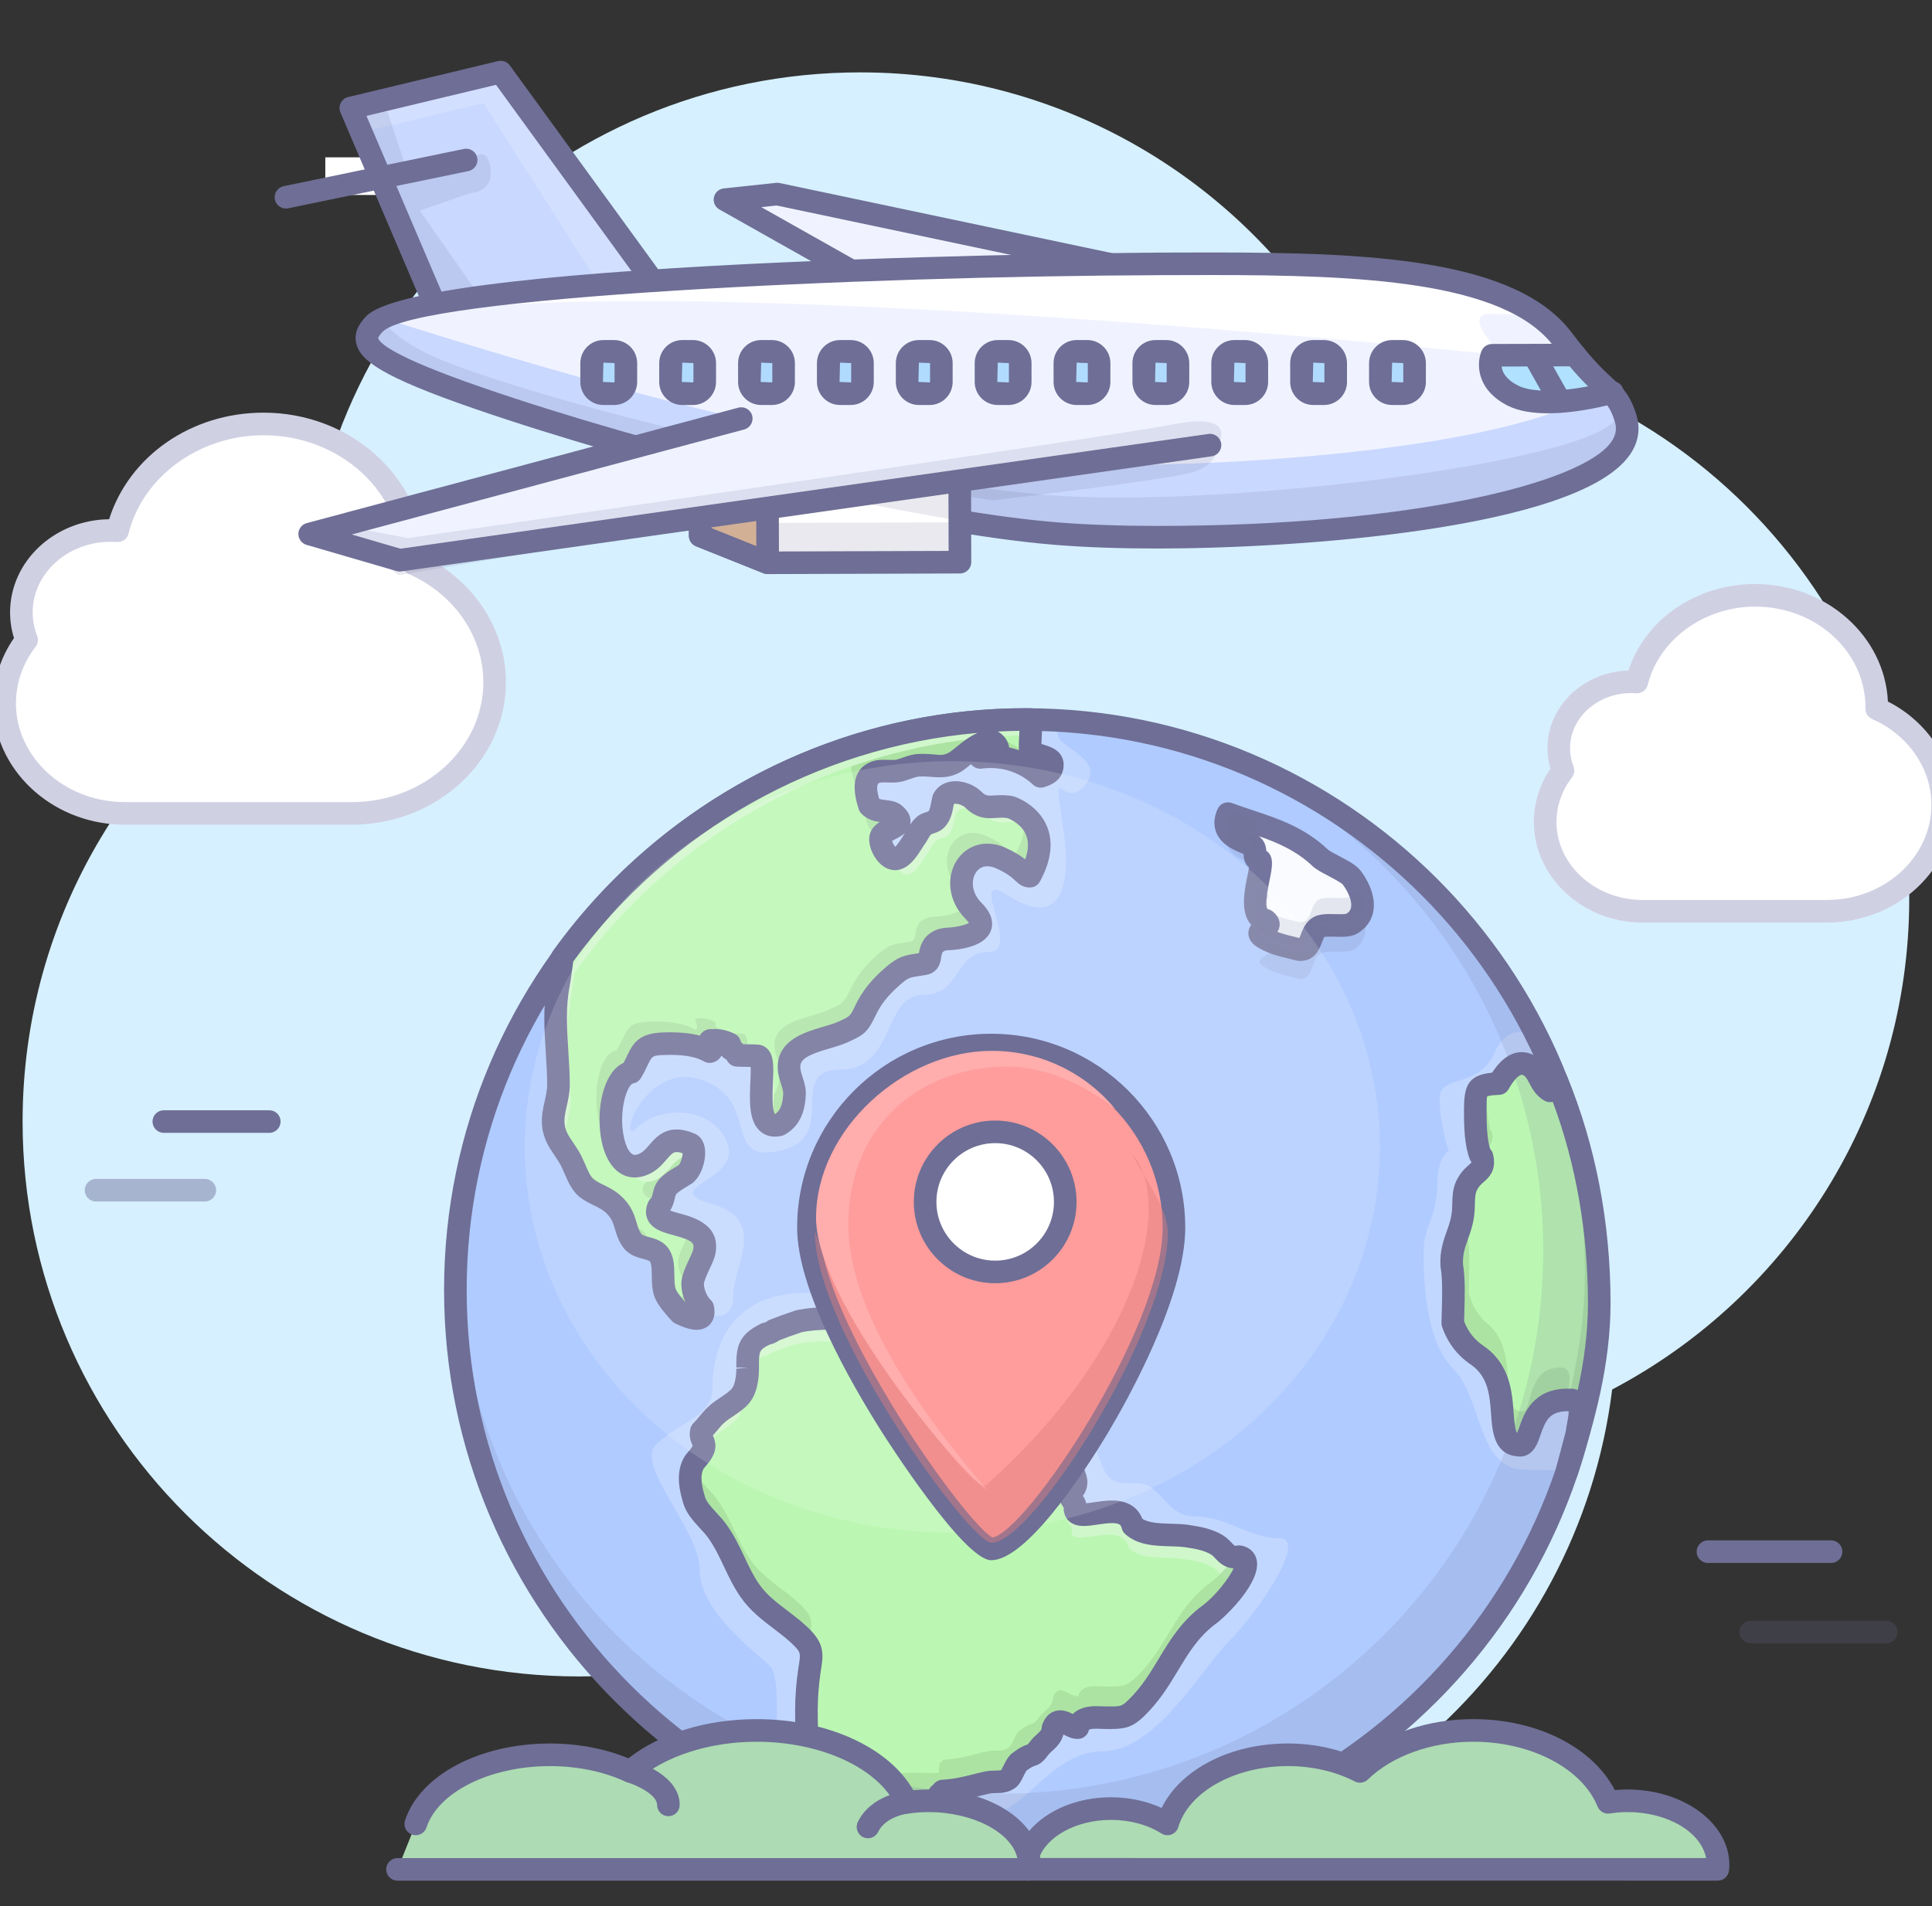 <svg xml:space="preserve" style="enable-background:new 0 0 256.5 253.117;" viewBox="0 0 256.5 253.117" height="253.117px" width="256.5px" y="0px" x="0px" xmlns:xlink="http://www.w3.org/1999/xlink" xmlns="http://www.w3.org/2000/svg" id="Layer_1" version="1.1">
<rect x="0" y="0" width="256.5" height="253.117" fill="#333333" stroke="none"/>
<g id="Layer_1_1_">
	<path d="M253.479,119.326c0-40.701-33.074-73.693-73.871-73.693c-0.635,0-1.262,0.029-1.893,0.046
		c-12.881-21.591-36.498-36.067-63.514-36.067c-40.798,0-73.871,32.995-73.871,73.696c0,0.529,0.029,1.049,0.04,1.576
		C18.056,97.563,3,121.491,3,148.941c0,40.699,33.073,73.688,73.872,73.688c2.32,0,4.612-0.118,6.878-0.325
		c13.551,16.375,34.051,26.813,56.998,26.813c37.711,0,68.793-28.192,73.289-64.596
		C237.488,172.174,253.479,147.618,253.479,119.326z" style="fill:#D6F0FF;"></path>
	<g style="display:none;" id="Layer_3_1_">
		<g style="display:inline;">
			<g>
				<path d="M85.16,142.542c0-11.563-10.059-20.936-22.467-20.936c-0.194,0-0.385,0.009-0.576,0.014
					c-3.917-6.134-11.102-10.245-19.318-10.245c-12.409,0-22.469,9.372-22.469,20.936c0,0.149,0.009,0.297,0.012,0.446
					c-6.785,3.603-11.365,10.399-11.365,18.198c0,11.562,10.059,20.934,22.468,20.934c0.705,0,1.403-0.033,2.092-0.094
					c4.122,4.65,10.358,7.617,17.335,7.617c11.471,0,20.925-8.01,22.293-18.35C80.297,157.555,85.16,150.579,85.16,142.542z" style="fill:#D7F7E4;"></path>
				<path d="M50.872,180.912c-6.895,0-13.393-2.749-17.95-7.568c-0.499,0.03-0.993,0.045-1.477,0.045
					c-13.216,0-23.968-10.063-23.968-22.434c0-7.768,4.328-14.997,11.357-19.076c0.247-12.173,10.902-22.004,23.964-22.004
					c8.091,0,15.716,3.9,20.112,10.232c13.116,0.11,23.749,10.131,23.749,22.435c0,8.109-4.626,15.515-12.127,19.506
					C72.687,172.857,62.662,180.912,50.872,180.912z M34.159,170.234l0.501,0.565c4.006,4.52,9.916,7.112,16.212,7.112
					c10.575,0,19.52-7.328,20.806-17.046l0.105-0.796l0.72-0.354c6.882-3.385,11.157-9.966,11.157-17.175
					c0-10.717-9.406-19.436-20.967-19.436c-0.115,0-0.229,0.004-0.344,0.008l-1.041,0.027l-0.456-0.714
					c-3.763-5.892-10.68-9.552-18.054-9.552c-11.562,0-20.969,8.719-20.969,19.436l0.029,1.339l-0.814,0.433
					c-6.519,3.461-10.568,9.927-10.568,16.873c0,10.716,9.406,19.434,20.968,19.434c0.637,0,1.296-0.029,1.961-0.088L34.159,170.234
					z" style="fill:#CCCCDE;"></path>
			</g>
			<path d="M62.314,120.853c-0.193,0-0.384,0.009-0.575,0.014
				c-3.141-4.918-8.383-8.534-14.573-9.775c4.898,1.229,9.023,4.208,11.558,8.175c0.165-0.004,2.416,3.886,2.583,3.886
				c10.648,0,15.601,5.738,15.601,15.66c0,6.896-2.583,11.291-8.704,14.302c-1.173,8.875-9.287,15.748-19.129,15.748
				c-5.99,0-11.34-2.544-14.877-6.532c-0.591,0.05-1.189,0.077-1.794,0.077c-10.649,0-19.013-5.048-19.013-14.968
				c0-6.683,2.99-9.973,8.432-13.938c-0.145-0.855-0.75-8.421,1.267-10.437c4.792-4.793,6.963-8.909,11.25-11.038
				c-8.414,3.025-14.385,10.627-14.385,19.536c0,0.147,0.009,0.3,0.012,0.447c-6.787,3.604-11.366,10.396-11.366,18.195
				c0,11.562,10.059,20.938,22.468,20.938c0.707,0,1.403-0.035,2.093-0.098c4.121,4.648,10.356,7.617,17.336,7.617
				c11.469,0,20.924-8.012,22.291-18.354c7.133-3.507,11.997-10.479,11.997-18.521C84.783,130.227,74.724,120.853,62.314,120.853z" style="opacity:0.1;fill:#6E6E96;enable-background:new    ;"></path>
			<g>
				<path d="M30.336,153.865c0,0,11.635,2.277,11.635,13.662c0,0,3.132,19.342-8.976,33.026h27.96
					c-0.277-0.388-24.422-32.645,2.449-51.815C47.016,158.107,30.336,153.865,30.336,153.865z" style="fill:#EDE3DA;"></path>
				<path d="M60.955,202.054h-31.29l2.207-2.494c11.477-12.972,8.648-31.607,8.619-31.794l-0.019-0.238
					c0-9.079-8.398-11.683-10.144-12.124c-0.238-0.053-0.362-0.084-0.362-0.084l0.658-2.926c0,0,0.139,0.026,0.39,0.089
					c0.935,0.203,4.231,0.841,8.802,0.841c5.724,0,14.333-1.021,22.844-5.887l1.616,2.522c-6.628,4.729-10.564,10.705-11.7,17.761
					c-2.417,15.015,8.334,30.231,9.568,31.917l1.747,2.387L60.955,202.054z M36.13,199.054h21.997
					c-3.446-5.396-10.643-18.585-8.514-31.811c0.804-4.997,2.848-9.495,6.099-13.446c-6.069,2.011-11.71,2.526-15.896,2.526
					c-0.463,0-0.915-0.006-1.352-0.018c2.655,2.276,4.974,5.786,5.007,11.104C43.731,169.146,45.9,185.741,36.13,199.054z" style="fill:#CCCCDE;"></path>
			</g>
			<g>
				<path d="M37.703,131.025" style="fill:#D57E58;"></path>
			</g>
			<path d="M56.43,153.833c0,0-17.654,22.793-4.085,46.722h8.611
				C60.955,200.555,43.04,175.518,56.43,153.833z" style="opacity:0.11;fill:#6E6E96;enable-background:new    ;"></path>
		</g>
		<g style="display:inline;">
			<g>
				<path d="M255,141.26c0-10.828-9.42-19.604-21.04-19.604c-0.183,0-0.36,0.008-0.539,0.013
					c-3.669-5.744-10.396-9.595-18.091-9.595c-11.62,0-21.041,8.777-21.041,19.604c0,0.141,0.009,0.279,0.012,0.418
					c-6.354,3.375-10.644,9.739-10.644,17.043c0,10.825,9.421,19.604,21.04,19.604c0.66,0,1.312-0.032,1.96-0.089
					c3.858,4.354,9.698,7.134,16.233,7.134c10.737,0,19.596-7.499,20.875-17.185C250.445,155.316,255,148.786,255,141.26z" style="fill:#D7F7E4;"></path>
				<path d="M222.891,177.288c-6.467,0-12.563-2.573-16.848-7.085c-0.458,0.027-0.902,0.04-1.346,0.04
					c-12.429,0-22.54-9.468-22.54-21.104c0-7.289,4.053-14.077,10.637-17.92c0.262-11.426,10.271-20.646,22.536-20.646
					c7.59,0,14.745,3.652,18.885,9.583c12.312,0.128,22.285,9.545,22.285,21.103c0,7.612-4.335,14.567-11.367,18.328
					C243.377,169.733,233.962,177.288,222.891,177.288z M207.279,167.094l0.501,0.565c3.733,4.213,9.241,6.629,15.11,6.629
					c9.857,0,18.192-6.827,19.388-15.881l0.105-0.795l0.72-0.354c6.413-3.156,10.396-9.286,10.396-15.998
					c0-9.982-8.766-18.104-19.54-18.104c-0.117,0-0.231,0.004-0.346,0.007l-1.001,0.028l-0.456-0.715
					c-3.508-5.491-9.955-8.902-16.827-8.902c-10.775,0-19.541,8.122-19.541,18.104l0.031,1.31l-0.815,0.433
					c-6.074,3.227-9.848,9.25-9.848,15.719c0,9.982,8.766,18.104,19.54,18.104c0.591,0,1.189-0.027,1.829-0.083L207.279,167.094z" style="fill:#CCCCDE;"></path>
			</g>
			<path d="M233.605,120.949c-0.185,0-0.358,0.008-0.539,0.012
				c-2.94-4.606-7.854-7.992-13.646-9.154c4.586,1.15,8.449,3.94,10.822,7.655c0.154-0.004,2.263,3.639,2.419,3.639
				c9.971,0,14.608,5.374,14.608,14.665c0,6.459-2.42,10.573-8.148,13.396c-1.1,8.311-8.698,14.742-17.914,14.742
				c-5.607,0-10.619-2.381-13.934-6.117c-0.558,0.047-1.112,0.072-1.683,0.072c-9.975,0-17.806-4.729-17.806-14.017
				c0-6.258,2.8-9.34,7.896-13.056c-0.139-0.807-0.701-7.885,1.188-9.772c4.484-4.488,6.521-8.343,10.533-10.337
				c-7.879,2.833-13.471,9.952-13.471,18.292c0,0.14,0.006,0.275,0.012,0.418c-6.354,3.373-10.646,9.736-10.646,17.041
				c0,10.824,9.421,19.604,21.041,19.604c0.661,0,1.313-0.032,1.959-0.09c3.859,4.355,9.699,7.135,16.234,7.135
				c10.739,0,19.594-7.5,20.875-17.188c6.68-3.285,11.231-9.812,11.231-17.342C254.646,129.727,245.227,120.949,233.605,120.949z" style="opacity:0.1;fill:#6E6E96;enable-background:new    ;"></path>
			<g>
				<path d="M203.66,151.861c0,0,10.896,2.133,10.896,12.797c0,0,2.934,18.109-8.406,30.927h26.184
					c-0.26-0.358-22.87-30.565,2.294-48.521C219.279,155.836,203.66,151.861,203.66,151.861z" style="fill:#EDE3DA;"></path>
				<path d="M232.334,197.085H202.82l2.207-2.494c10.744-12.145,8.077-29.519,8.049-29.692l-0.02-0.24
					c0-8.432-7.802-10.853-9.426-11.264c-0.225-0.05-0.341-0.08-0.341-0.08l0.658-2.925c0,0,0.132,0.024,0.369,0.084
					c0.876,0.19,3.955,0.786,8.226,0.786c5.348,0,13.39-0.954,21.341-5.498l1.615,2.523c-6.195,4.421-9.87,10.006-10.924,16.602
					c-2.247,14.071,7.8,28.223,8.952,29.79l1.758,2.389L232.334,197.085z M209.273,194.085h20.232
					c-3.271-5.141-9.861-17.346-7.893-29.672c0.735-4.605,2.589-8.76,5.534-12.422c-5.576,1.803-10.748,2.269-14.604,2.269
					c-0.344,0-0.681-0.004-1.009-0.011c2.417,2.149,4.489,5.412,4.522,10.291C216.305,166.203,218.305,181.631,209.273,194.085z" style="fill:#CCCCDE;"></path>
			</g>
			<g>
				<path d="M210.561,130.477" style="fill:#D57E58;"></path>
			</g>
			<path d="M228.096,151.833c0,0-16.531,21.345-3.824,43.752h8.063
				C232.333,195.585,215.557,172.139,228.096,151.833z" style="opacity:0.11;fill:#6E6E96;enable-background:new    ;"></path>
		</g>
		<g style="display:inline;">
			<g>
				<path d="M218.298,143.02c0-16.622-14.461-30.095-32.299-30.095c-0.278,0-0.554,0.012-0.828,0.019
					c-5.632-8.817-15.959-14.729-27.771-14.729c-17.838,0-32.301,13.475-32.301,30.096c0,0.215,0.014,0.429,0.018,0.646
					c-9.755,5.182-16.339,14.945-16.339,26.156c0,16.621,14.462,30.098,32.3,30.098c1.014,0,2.018-0.05,3.008-0.139
					c5.926,6.688,14.889,10.951,24.921,10.951c16.489,0,30.081-11.515,32.048-26.379
					C211.307,164.602,218.298,154.572,218.298,143.02z" style="fill:#D7F7E4;"></path>
				<path d="M169.007,197.523c-9.839,0-19.102-3.963-25.537-10.897c-0.812,0.057-1.614,0.085-2.392,0.085
					c-18.638,0-33.8-14.175-33.8-31.598c0-11.043,6.23-21.32,16.322-27.035c0.134-17.315,15.246-31.363,33.8-31.363
					c11.535,0,22.398,5.615,28.566,14.71c0.011,0,0.021,0,0.032,0c18.637,0,33.799,14.173,33.799,31.595
					c0,11.516-6.635,22.026-17.371,27.612C199.969,186.018,185.751,197.523,169.007,197.523z M144.706,183.511l0.503,0.566
					c5.881,6.639,14.556,10.446,23.798,10.446c15.531,0,28.669-10.78,30.561-25.075l0.105-0.796l0.72-0.354
					c10.119-4.978,16.405-14.664,16.405-25.279c0-15.768-13.816-28.595-30.799-28.595c-0.179,0-0.355,0.006-0.532,0.011
					l-1.104,0.028l-0.455-0.713c-5.531-8.658-15.688-14.037-26.507-14.037c-16.983,0-30.801,12.828-30.801,28.596
					c0,0.108,0.004,0.217,0.009,0.325l0.028,1.213l-0.815,0.434c-9.587,5.092-15.543,14.606-15.543,24.831
					c0,15.769,13.817,28.598,30.8,28.598c0.926,0,1.893-0.045,2.874-0.133L144.706,183.511z" style="fill:#CCCCDE;"></path>
			</g>
			<path d="M185.456,111.841c-0.276,0-0.552,0.012-0.827,0.019
				c-4.516-7.071-12.051-12.269-20.949-14.052c7.041,1.766,12.971,6.049,16.614,11.751c0.237-0.006,3.474,5.586,3.713,5.586
				c15.308,0,22.429,8.248,22.429,22.511c0,9.914-3.715,16.231-12.513,20.562c-1.687,12.754-13.353,22.635-27.5,22.635
				c-8.61,0-16.302-3.655-21.387-9.396c-0.851,0.071-1.71,0.114-2.58,0.114c-15.31,0-27.332-7.254-27.332-21.516
				c0-9.604,4.298-14.337,12.12-20.039c-0.209-1.234-1.077-12.104,1.82-15.002c6.89-6.89,10.011-12.808,16.174-15.868
				c-12.096,4.349-20.679,15.277-20.679,28.08c0,0.215,0.011,0.429,0.017,0.646c-9.756,5.178-16.34,14.947-16.34,26.156
				c0,16.621,14.461,30.097,32.3,30.097c1.017,0,2.017-0.049,3.008-0.136c5.925,6.688,14.89,10.949,24.922,10.949
				c16.487,0,30.078-11.516,32.046-26.379c10.254-5.043,17.244-15.07,17.244-26.623
				C217.756,125.314,203.295,111.841,185.456,111.841z" style="opacity:0.1;fill:#6E6E96;enable-background:new    ;"></path>
			<g>
				<path d="M139.484,159.296c0,0,16.727,3.272,16.727,19.644c0,0,4.504,27.807-12.904,47.479h40.195
					c-0.398-0.556-35.107-46.922,3.521-74.483C163.464,165.396,139.484,159.296,139.484,159.296z" style="fill:#EDE3DA;"></path>
				<path d="M183.502,227.919h-43.525l2.207-2.494c16.743-18.922,12.591-45.975,12.547-46.245l-0.02-0.24
					c0-13.557-12.515-17.422-15.086-18.071c-0.336-0.074-0.511-0.118-0.511-0.118l0.658-2.926c0,0,0.192,0.037,0.538,0.123
					c1.35,0.295,6.158,1.228,12.813,1.228c8.306,0,20.799-1.481,33.155-8.542l1.615,2.523c-9.681,6.907-15.431,15.647-17.09,25.977
					c-3.512,21.865,12.087,43.917,13.878,46.359l1.749,2.387L183.502,227.919z M146.496,224.919h34.146
					c-4.573-6.926-15.963-26.566-12.799-46.262c1.264-7.868,4.702-14.865,10.257-20.899c-9.522,3.547-18.479,4.417-24.976,4.417
					c-1.404,0-2.727-0.039-3.958-0.104c4.314,3.1,8.506,8.287,8.545,16.75C158.048,181.028,161.4,205.691,146.496,224.919z" style="fill:#CCCCDE;"></path>
			</g>
			<g>
				<path d="M150.077,126.465" style="fill:#D57E58;"></path>
			</g>
			<path d="M176.997,159.251c0,0-25.378,32.767-5.873,67.164h12.378
				C183.502,226.415,157.748,190.423,176.997,159.251z" style="opacity:0.11;fill:#6E6E96;enable-background:new    ;"></path>
		</g>
		<g style="display:inline;">
			<g>
				<path d="M146.461,144.131c0-13.645-11.873-24.707-26.517-24.707c-0.229,0-0.454,0.01-0.68,0.016
					c-4.624-7.239-13.102-12.092-22.8-12.092c-14.644,0-26.518,11.063-26.518,24.707c0,0.178,0.012,0.354,0.015,0.529
					c-8.01,4.251-13.414,12.271-13.414,21.477c0,13.646,11.872,24.707,26.518,24.707c0.832,0,1.655-0.041,2.469-0.105
					c4.864,5.484,12.224,8.984,20.46,8.984c13.537,0,24.695-9.45,26.309-21.652C140.721,161.85,146.461,153.617,146.461,144.131z" style="fill:#D7F7E4;"></path>
				<path d="M105.994,189.146c-8.109,0-15.748-3.248-21.079-8.938c-0.651,0.039-1.262,0.059-1.85,0.059
					c-15.449,0-28.018-11.757-28.018-26.207c0-9.119,5.111-17.604,13.401-22.354c0.2-14.291,12.691-25.858,28.016-25.858
					c9.509,0,18.468,4.606,23.595,12.076c15.396,0.059,27.902,11.793,27.902,26.207c0,9.511-5.454,18.196-14.288,22.849
					C131.576,179.672,119.825,189.146,105.994,189.146z M86.161,177.107l0.496,0.56c4.779,5.389,11.828,8.479,19.338,8.479
					c12.617,0,23.288-8.748,24.821-20.349l0.105-0.795l0.72-0.354c8.216-4.045,13.32-11.907,13.32-20.518
					c0-12.797-11.223-23.207-25.017-23.207c-0.145,0-0.287,0.005-0.429,0.009l-1.059,0.028L118,120.248
					c-4.492-7.031-12.744-11.399-21.536-11.399c-13.795,0-25.018,10.411-25.018,23.207l0.03,1.423l-0.812,0.432
					c-7.783,4.13-12.617,11.852-12.617,20.151c0,12.797,11.223,23.207,25.018,23.207c0.725,0,1.494-0.033,2.351-0.101
					L86.161,177.107z" style="fill:#CCCCDE;"></path>
			</g>
			<path d="M119.498,118.535c-0.228,0-0.452,0.009-0.679,0.015
				c-3.707-5.805-9.894-10.072-17.199-11.537c5.78,1.45,10.648,4.966,13.641,9.647c0.194-0.005,2.851,4.586,3.048,4.586
				c12.567,0,18.414,6.771,18.414,18.48c0,8.139-3.05,13.325-10.271,16.881c-1.384,10.472-10.961,18.584-22.576,18.584
				c-7.069,0-13.384-3.004-17.559-7.715c-0.698,0.061-1.404,0.096-2.118,0.096c-12.568,0-22.438-5.957-22.438-17.664
				c0-7.885,3.528-11.771,9.949-16.452c-0.171-1.015-0.884-9.938,1.496-12.316c5.655-5.657,8.218-10.515,13.277-13.028
				c-9.93,3.571-16.978,12.542-16.978,23.053c0,0.177,0.01,0.353,0.015,0.528c-8.011,4.25-13.415,12.271-13.415,21.477
				c0,13.645,11.873,24.706,26.518,24.706c0.834,0,1.655-0.04,2.469-0.108c4.864,5.488,12.224,8.988,20.461,8.988
				c13.536,0,24.693-9.451,26.311-21.656c8.418-4.141,14.158-12.371,14.158-21.854C146.016,129.598,134.143,118.535,119.498,118.535
				z" style="opacity:0.1;fill:#6E6E96;enable-background:new    ;"></path>
			<g>
				<path d="M81.757,157.494c0,0,13.731,2.688,13.731,16.128c0,0,3.697,22.823-10.595,38.978h33
					c-0.328-0.455-28.824-38.521,2.89-61.151C101.443,162.502,81.757,157.494,81.757,157.494z" style="fill:#EDE3DA;"></path>
				<path d="M117.893,214.1h-36.33l2.207-2.494c13.636-15.412,10.273-37.523,10.237-37.744l-0.019-0.239
					c0-10.926-10.094-14.049-12.179-14.576c-0.278-0.062-0.422-0.098-0.422-0.098l0.658-2.926c0,0,0.161,0.03,0.451,0.103
					c1.105,0.241,5.025,1.001,10.455,1.001c6.786,0,16.995-1.211,27.088-6.98l1.615,2.523c-7.892,5.632-12.577,12.753-13.924,21.167
					c-2.861,17.866,9.887,35.854,11.351,37.847l1.753,2.388L117.893,214.1z M88.055,211.1h26.991
					c-3.932-6.047-12.823-21.844-10.278-37.738c0.989-6.177,3.596-11.703,7.777-16.517c-7.478,2.623-14.465,3.281-19.595,3.281
					c-0.833,0-1.63-0.017-2.39-0.046c3.334,2.627,6.39,6.832,6.426,13.424C97.28,175.44,99.933,195.348,88.055,211.1z" style="fill:#CCCCDE;"></path>
			</g>
			<g>
				<path d="M90.453,130.541" style="fill:#D57E58;"></path>
			</g>
			<path d="M112.553,157.458c0,0-20.835,26.899-4.821,55.142h10.162
				C117.894,212.6,96.75,183.049,112.553,157.458z" style="opacity:0.11;fill:#6E6E96;enable-background:new    ;"></path>
		</g>
		<g style="display:inline;">
			<g>
				<path d="M253.684,168.268c0-12.345-10.74-22.35-23.988-22.35c-0.201,0-0.405,0.008-0.609,0.014
					c-4.188-6.549-11.854-10.938-20.625-10.938c-13.248,0-23.984,10.007-23.984,22.35c0,0.161,0.012,0.318,0.014,0.479
					c-7.244,3.85-12.135,11.104-12.135,19.432c0,12.349,10.735,22.354,23.984,22.354c0.753,0,1.497-0.039,2.229-0.104
					c4.4,4.97,11.062,8.136,18.513,8.136c12.245,0,22.339-8.554,23.799-19.594C248.49,184.295,253.684,176.85,253.684,168.268z" style="fill:#D7F7E4;"></path>
				<path d="M217.081,209.141c-7.354,0-14.281-2.937-19.127-8.084c-0.555,0.035-1.088,0.053-1.614,0.053
					c-14.052,0-25.484-10.701-25.484-23.854c0-8.272,4.622-15.974,12.125-20.31c0.228-12.967,11.57-23.451,25.48-23.451
					c8.619,0,16.745,4.166,21.42,10.925c13.97,0.093,25.303,10.756,25.303,23.849c0,8.631-4.936,16.519-12.935,20.764
					C240.309,200.551,229.637,209.141,217.081,209.141z M199.189,197.943l0.502,0.567c4.294,4.849,10.632,7.63,17.39,7.63
					c11.341,0,20.933-7.863,22.312-18.29l0.105-0.795l0.719-0.354c7.381-3.639,11.967-10.702,11.967-18.434
					c0-11.496-10.088-20.85-22.488-20.85c-0.146,0-0.292,0.005-0.439,0.009l-0.976,0.028l-0.458-0.716
					c-4.041-6.319-11.46-10.245-19.361-10.245c-12.397,0-22.484,9.354-22.484,20.85l0.024,1.375l-0.807,0.429
					c-6.994,3.717-11.339,10.655-11.339,18.107c0,11.499,10.087,20.854,22.484,20.854c0.669,0,1.354-0.032,2.095-0.099
					L199.189,197.943z" style="fill:#CCCCDE;"></path>
			</g>
			<path d="M229.292,145.111c-0.206,0-0.409,0.011-0.614,0.016
				c-3.354-5.251-8.949-9.111-15.558-10.438c5.229,1.312,9.633,4.492,12.339,8.728c0.175-0.004,2.579,4.149,2.757,4.149
				c11.368,0,16.655,6.123,16.655,16.718c0,7.362-2.757,12.055-9.291,15.271c-1.252,9.473-9.915,16.813-20.423,16.813
				c-6.396,0-12.106-2.72-15.884-6.979c-0.631,0.055-1.271,0.086-1.916,0.086c-11.368,0-20.299-5.389-20.299-15.979
				c0-7.135,3.188-10.646,9.002-14.885c-0.156-0.918-0.805-8.987,1.353-11.142c5.116-5.116,7.435-9.514,12.011-11.784
				c-8.98,3.229-15.357,11.346-15.357,20.854c0,0.158,0.014,0.316,0.018,0.479c-7.246,3.847-12.139,11.104-12.139,19.429
				c0,12.344,10.738,22.351,23.988,22.351c0.754,0,1.496-0.034,2.231-0.101c4.401,4.967,11.06,8.133,18.509,8.133
				c12.245,0,22.338-8.554,23.799-19.593c7.615-3.742,12.812-11.19,12.812-19.771C253.279,155.118,242.541,145.111,229.292,145.111z" style="opacity:0.1;fill:#6E6E96;enable-background:new    ;"></path>
			<g>
				<path d="M195.15,180.355c0,0,12.422,2.431,12.422,14.588c0,0,3.345,20.646-9.584,35.259h29.853
					c-0.296-0.41-26.073-34.847,2.615-55.317C212.96,184.887,195.15,180.355,195.15,180.355z" style="fill:#EDE3DA;"></path>
				<path d="M227.841,231.702h-33.183l2.207-2.494c12.288-13.89,9.258-33.826,9.227-34.026l-0.02-0.238
					c0-9.771-9.034-12.57-10.906-13.045c-0.254-0.056-0.386-0.089-0.386-0.089l0.658-2.926c0,0,0.148,0.028,0.414,0.095
					c0.999,0.218,4.531,0.9,9.425,0.9c6.122,0,15.33-1.092,24.435-6.296l1.615,2.522c-7.106,5.071-11.325,11.482-12.537,19.054
					c-2.579,16.108,8.921,32.332,10.241,34.129l1.754,2.389L227.841,231.702z M201.134,228.702h23.868
					c-3.634-5.641-11.454-19.779-9.175-34.017c0.872-5.444,3.125-10.332,6.725-14.611c-6.594,2.236-12.737,2.805-17.274,2.805
					c-0.6,0-1.179-0.009-1.737-0.026c2.908,2.41,5.497,6.182,5.532,11.973C209.345,196.638,211.695,214.473,201.134,228.702z" style="fill:#CCCCDE;"></path>
			</g>
			<g>
				<path d="M203.018,155.975" style="fill:#D57E58;"></path>
			</g>
			<path d="M223.01,180.322c0,0-18.847,24.334-4.361,49.88h9.192
				C227.841,230.202,208.714,203.473,223.01,180.322z" style="opacity:0.11;fill:#6E6E96;enable-background:new    ;"></path>
		</g>
		<g style="display:inline;">
			<g>
				<path d="M89.418,166.416c0-13.111-11.408-23.738-25.479-23.738c-0.22,0-0.436,0.008-0.653,0.014
					c-4.443-6.954-12.589-11.613-21.907-11.613c-14.071,0-25.48,10.629-25.48,23.736c0,0.17,0.011,0.336,0.015,0.507
					c-7.695,4.086-12.889,11.795-12.889,20.641c0,13.106,11.407,23.736,25.479,23.736c0.8,0,1.59-0.041,2.372-0.104
					c4.674,5.271,11.745,8.639,19.659,8.639c13.007,0,23.729-9.082,25.279-20.81C83.903,183.439,89.418,175.531,89.418,166.416z" style="fill:#D7F7E4;"></path>
				<path d="M50.535,209.732c-7.796,0-15.142-3.122-20.277-8.591c-0.62,0.038-1.198,0.057-1.754,0.057
					c-14.876,0-26.979-11.321-26.979-25.236c0-8.773,4.911-16.938,12.877-21.519c0.213-13.745,12.233-24.865,26.977-24.865
					c9.146,0,17.764,4.424,22.703,11.6c14.81,0.073,26.836,11.367,26.836,25.238c0,9.149-5.242,17.508-13.734,21.992
					C75.152,200.621,63.844,209.732,50.535,209.732z M31.501,198.038l0.497,0.561c4.583,5.169,11.339,8.134,18.537,8.134
					c12.094,0,22.322-8.386,23.792-19.506l0.105-0.795l0.719-0.354c7.875-3.878,12.767-11.412,12.767-19.661
					c0-12.263-10.757-22.238-23.979-22.238c-0.162,0-0.321,0.005-0.48,0.01l-0.98,0.026l-0.457-0.715
					c-4.304-6.736-12.214-10.921-20.643-10.921c-13.223,0-23.98,9.976-23.98,22.236l0.036,1.397l-0.817,0.435
					c-7.459,3.96-12.093,11.361-12.093,19.315c0,12.261,10.757,22.236,23.979,22.236c0.689,0,1.425-0.032,2.251-0.1L31.501,198.038z" style="fill:#CCCCDE;"></path>
			</g>
			<path d="M63.511,141.822c-0.219,0-0.435,0.01-0.652,0.015
				c-3.562-5.577-9.506-9.678-16.525-11.085c5.553,1.393,10.231,4.771,13.106,9.27c0.186-0.004,2.739,4.406,2.928,4.406
				c12.076,0,17.692,6.506,17.692,17.758c0,7.82-2.929,12.806-9.87,16.222c-1.33,10.063-10.531,17.854-21.693,17.854
				c-6.792,0-12.859-2.886-16.871-7.412c-0.67,0.058-1.348,0.092-2.035,0.092c-12.076,0-21.561-5.723-21.561-16.975
				c0-7.574,3.391-11.308,9.561-15.807c-0.165-0.975-0.85-9.549,1.437-11.836c5.435-5.434,7.896-10.103,12.758-12.516
				c-9.541,3.43-16.313,12.051-16.313,22.146c0,0.17,0.01,0.338,0.014,0.508c-7.696,4.084-12.889,11.792-12.889,20.64
				c0,13.105,11.407,23.734,25.479,23.734c0.801,0,1.591-0.039,2.373-0.104c4.674,5.271,11.745,8.639,19.659,8.639
				c13.006,0,23.728-9.081,25.278-20.809c8.089-3.979,13.604-11.893,13.604-21.002C88.991,152.449,77.583,141.822,63.511,141.822z" style="opacity:0.1;fill:#6E6E96;enable-background:new    ;"></path>
			<g>
				<path d="M27.248,179.256c0,0,13.193,2.583,13.193,15.496c0,0,3.553,21.932-10.179,37.45h31.707
					c-0.314-0.437-27.694-37.015,2.777-58.759C46.163,184.066,27.248,179.256,27.248,179.256z" style="fill:#EDE3DA;"></path>
				<path d="M61.969,233.702H26.932l2.207-2.494c13.083-14.784,9.855-36.005,9.821-36.217l-0.019-0.239
					c0-10.454-9.661-13.443-11.658-13.948c-0.266-0.059-0.405-0.094-0.405-0.094l0.658-2.926c0,0,0.155,0.029,0.434,0.099
					c1.061,0.231,4.819,0.96,10.029,0.96c6.514,0,16.314-1.163,26.002-6.701l1.616,2.522c-7.567,5.4-12.06,12.228-13.353,20.293
					c-2.748,17.136,9.488,34.414,10.893,36.328l1.751,2.388L61.969,233.702z M33.418,230.702h25.708
					c-3.81-5.884-12.263-21.012-9.824-36.22c0.941-5.872,3.401-11.134,7.34-15.726c-7.116,2.464-13.756,3.086-18.643,3.086
					c-0.734,0-1.44-0.014-2.115-0.038c3.159,2.54,6.021,6.566,6.057,12.829C42.226,196.521,44.755,215.578,33.418,230.702z" style="fill:#CCCCDE;"></path>
			</g>
			<g>
				<path d="M35.603,153.357" style="fill:#D57E58;"></path>
			</g>
			<path d="M56.838,179.221c0,0-20.02,25.848-4.633,52.981h9.764
				C61.969,232.202,41.654,203.811,56.838,179.221z" style="opacity:0.11;fill:#6E6E96;enable-background:new    ;"></path>
		</g>
	</g>
	<g>
		<path d="M54.866,74.859c0-0.096,0.009-0.189,0.009-0.287c0-10.087-8.902-18.272-19.886-18.272
			c-9.45,0-17.362,6.063-19.378,14.19c-0.312-0.024-0.625-0.038-0.941-0.038c-6.535,0-11.831,4.867-11.831,10.869
			c0,1.286,0.248,2.521,0.694,3.663c-1.834,2.38-2.916,5.292-2.916,8.427c0,7.958,6.926,14.424,15.538,14.597v0.008h30.55
			c10.474,0,18.963-7.803,18.963-17.428C65.673,83.652,61.256,77.662,54.866,74.859z" style="fill:#FFFFFF;"></path>
		<path d="M46.705,109.516h-30.55c-0.066,0-0.132-0.004-0.196-0.013c-9.302-0.27-16.842-7.457-16.842-16.092
			c0-3.102,0.945-6.084,2.74-8.676c-0.344-1.109-0.519-2.254-0.519-3.414c0-6.764,5.881-12.277,13.148-12.368
			C17.151,60.561,25.403,54.8,34.989,54.8c11.55,0,20.99,8.509,21.374,19.103c6.601,3.275,10.81,9.726,10.805,16.686
			C67.168,101.025,57.988,109.516,46.705,109.516z M16.313,106.516h30.392c9.629,0,17.463-7.146,17.463-15.928
			c0.004-6.08-3.883-11.714-9.904-14.355c-0.545-0.239-0.897-0.778-0.897-1.374l0.006-0.211C53.375,65.324,45.127,57.8,34.989,57.8
			c-8.509,0-16.046,5.489-17.922,13.052c-0.176,0.712-0.841,1.188-1.573,1.134c-0.273-0.021-0.547-0.034-0.824-0.034
			c-5.697,0-10.331,4.203-10.331,9.369c0,1.064,0.199,2.112,0.591,3.117c0.191,0.49,0.112,1.044-0.209,1.461
			c-1.704,2.211-2.604,4.809-2.604,7.512c0,7.066,6.311,12.941,14.068,13.097C16.228,106.509,16.271,106.512,16.313,106.516z" style="fill:#D0D0E3;"></path>
	</g>
	<g>
		<path d="M249.159,94.116c0-0.078,0.006-0.153,0.006-0.233c0-8.184-7.222-14.825-16.133-14.825
			c-7.667,0-14.087,4.918-15.722,11.513c-0.254-0.021-0.509-0.03-0.765-0.03c-5.302,0-9.599,3.949-9.599,8.818
			c0,1.043,0.201,2.045,0.562,2.971c-1.488,1.932-2.365,4.293-2.365,6.836c0,6.456,5.619,11.703,12.605,11.843v0.006h24.786
			c8.497,0,15.385-6.331,15.385-14.14C257.926,101.249,254.343,96.39,249.159,94.116z" style="fill:#FFFFFF;"></path>
		<path d="M242.536,122.515H217.75c-0.06,0-0.118-0.003-0.177-0.01c-7.694-0.227-13.929-6.182-13.929-13.339
			c0-2.529,0.757-4.963,2.195-7.086c-0.261-0.886-0.393-1.798-0.393-2.721c0-5.579,4.788-10.138,10.744-10.312
			c2.262-6.822,9.012-11.488,16.841-11.488c9.462,0,17.207,6.936,17.616,15.604c5.364,2.727,8.777,8.013,8.772,13.715
			C259.421,115.499,251.847,122.515,242.536,122.515z M217.889,119.515h24.647c7.656,0,13.885-5.67,13.885-12.64
			c0.004-4.819-3.083-9.288-7.864-11.385c-0.545-0.239-0.897-0.778-0.897-1.374l0.004-0.172c0.002-7.408-6.562-13.386-14.631-13.386
			c-6.776,0-12.775,4.363-14.266,10.374c-0.177,0.713-0.834,1.197-1.577,1.134c-0.214-0.017-0.428-0.025-0.644-0.025
			c-4.466,0-8.099,3.283-8.099,7.318c0,0.828,0.154,1.644,0.46,2.426c0.191,0.49,0.111,1.044-0.209,1.461
			c-1.344,1.744-2.054,3.791-2.054,5.92c0,5.581,4.995,10.22,11.136,10.343C217.816,119.51,217.853,119.512,217.889,119.515z" style="fill:#D0D0E3;"></path>
	</g>
	<g>
		<circle r="75.751" cy="171.304" cx="136.207" style="fill:#B0CBFF;"></circle>
		<path d="M93.611,174.413c0,0,3.752,1.687,3.752-2.369
			c0-4.053,4.605-9.991-2.838-12.162c-7.444-2.172,4.053-3.042,2.027-8.108c-2.027-5.067-9.104-4.886-11.96-2.026
			c-2.858,2.858,0.948-9.106,8.718-6.284c7.771,2.821,2.435,11.149,10.339,9.325c7.906-1.823,0.608-10.744,7.906-10.744
			c7.3,0,5.677-9.935,10.949-9.935c5.271,0,4.053-5.676,8.717-5.676c4.664,0-3.143-11.251,2.635-7.501
			c5.777,3.749,8.735,0.811,7.299-8.921c-1.439-9.729-0.303-2.534,2.636-5.473c2.938-2.938-1.521-4.764-2.839-6.083
			c-1.317-1.318,0.111-2.746,0.111-2.746s-22.208-4.439-34.777,13.492c-12.569,17.929-27.978,24.732-26.963,35.271
			C80.335,155.016,86.817,164.821,93.611,174.413z" style="opacity:0.23;fill:#FFFFFF;enable-background:new    ;"></path>
		<path d="M102.28,239.044c0,0,1.95-15.787,0-17.737
			c-1.952-1.951-9.376-7.299-9.376-12.771s-8.667-13.835-5.777-16.725c2.889-2.889,7.451-3.648,7.451-7.449
			s1.264-12.672,12.568-12.672c11.302,0,25.747,8.414,28.636,11.305c2.889,2.89,8.513,5.777,9.883,9.884
			c1.368,4.104,1.978,4.104,5.321,4.104c3.345,0,3.648,4.41,7.754,4.41s7.146,2.888,11.1,2.888c3.952,0-3.041,10.036-6.689,13.685
			c-3.65,3.649-9.73,14.598-16.725,14.598s-10.341,8.361-15.355,8.361c-5.017,0-10.929,4.421-10.929,4.421
			S105.955,242.719,102.28,239.044z" style="opacity:0.23;fill:#FFFFFF;enable-background:new    ;"></path>
		<path d="M110.678,165.508" style="fill:#00A33E;stroke:#6E6E96;"></path>
		<g style="opacity:0.92;enable-background:new    ;">
			<path d="M166.158,112.201c1.021,0.634-0.165,1.866,1.048,1.974c0.944,0.49-2.31,7.274,0.829,8.038
				c1.354,1.09-1.604,1.125-0.574,2.105c1.336,0.998,3.434,1.384,5.04,1.789c1.878,0.141,1.276-2.596,2.851-3.098
				c1.057-0.337,3.282,0.168,4.146-0.363c2.447-1.514,1.201-4.447-0.03-6.089c-0.669-0.887-3.416-1.912-4.186-2.637
				c-3.681-3.481-7.938-4.261-12.259-5.873C161.889,110.597,164.284,111.521,166.158,112.201z" style="fill:#FFFFFF;"></path>
			<path d="M172.638,127.612L172.638,127.612c-0.08,0-0.163-0.003-0.249-0.01
				c-0.086-0.006-0.171-0.021-0.254-0.041l-0.717-0.175c-1.625-0.389-3.467-0.83-4.854-1.867c-0.048-0.036-0.094-0.074-0.137-0.115
				c-0.645-0.613-0.724-1.25-0.678-1.675c0.042-0.376,0.186-0.677,0.369-0.917c-1.52-1.589-0.879-4.697-0.5-6.535
				c0.069-0.337,0.154-0.748,0.209-1.078c-0.403-0.326-0.726-0.873-0.717-1.786c-1.308-0.495-2.954-1.255-3.608-2.793
				c-0.41-0.965-0.359-2.037,0.151-3.184c0.322-0.725,1.153-1.072,1.895-0.795c0.929,0.347,1.855,0.654,2.772,0.958
				c3.381,1.122,6.876,2.283,9.992,5.23c0.188,0.175,0.957,0.579,1.467,0.846c1.186,0.622,2.307,1.209,2.886,1.979
				c0.645,0.859,2.092,3.099,1.658,5.397c-0.226,1.193-0.93,2.186-2.036,2.87c-0.901,0.554-1.998,0.499-3.078,0.472
				c-0.221-0.006-0.44-0.011-0.652-0.011c-0.519,0-0.697,0.039-0.749,0.056c-0.052,0.066-0.204,0.468-0.295,0.708
				C175.211,125.946,174.582,127.612,172.638,127.612z M172.638,125.564v0.548l0.002-0.556L172.638,125.564z M169.59,123.754
				c0.781,0.297,1.689,0.515,2.527,0.716l0.396,0.097c0.064-0.141,0.138-0.335,0.192-0.48c0.291-0.769,0.776-2.056,2.189-2.507
				c0.435-0.138,0.932-0.197,1.661-0.197c0.236,0,0.482,0.006,0.729,0.012c0.223,0.005,0.446,0.011,0.662,0.011
				c0.596,0,0.777-0.05,0.818-0.065c0.446-0.281,0.563-0.602,0.609-0.846c0.144-0.758-0.292-1.95-1.107-3.038
				c-0.222-0.254-1.261-0.799-1.882-1.125c-0.884-0.463-1.646-0.863-2.132-1.321c-2.156-2.039-4.579-3.084-7.147-3.98
				c0.815,0.585,0.983,1.391,1.008,1.942c1.093,0.75,0.79,2.221,0.442,3.909c-0.51,2.473-0.565,3.776-0.167,3.873
				c0.215,0.052,0.414,0.151,0.586,0.289c0.815,0.657,0.949,1.352,0.917,1.818C169.868,123.219,169.75,123.513,169.59,123.754z" style="fill:#6E6E96;"></path>
		</g>
		<path d="M192.34,152.887c0,0-1.521,0.607-1.521,4.562
			s-1.822,5.473-1.822,8.817c0,3.347,0.152,11.707,3.952,15.51c3.804,3.802,3.19,13.058,9.124,13.377
			c5.932,0.322,6.63-0.725,4.674,3.811c0,0,14.562-30.914-2.508-60.995c0,0-3.698-2.993-5.817,1.845
			c-2.12,4.838-7.298,2.736-7.298,6.082C191.123,149.238,192.34,152.887,192.34,152.887z" style="opacity:0.23;fill:#FFFFFF;enable-background:new    ;"></path>
		<path d="M136.207,248.555c-42.596,0-77.251-34.654-77.251-77.251s34.655-77.251,77.251-77.251
			c42.597,0,77.251,34.654,77.251,77.251S178.804,248.555,136.207,248.555z M136.207,97.053c-40.942,0-74.251,33.309-74.251,74.251
			s33.309,74.251,74.251,74.251c40.942,0,74.251-33.309,74.251-74.251S177.149,97.053,136.207,97.053z" style="fill:#6E6E96;"></path>
		<path d="M93.309,173.706c-0.809-0.785-1.301-2.017-1.354-3.079c-0.062-1.245,1.325-3.327,1.539-4.334
			c1.002-4.748-7.508-2.775-6.065-6.045c0.839-0.753,0.529-1.721,1.137-2.542c0.485-0.657,1.762-1.347,2.451-1.78
			c1.054-0.865,1.507-3.457,0.688-3.971c-3.858-1.669-3.855,1.641-6.278,2.658c-5.42,2.277-5.497-11.514-1.624-12.217
			c1.489-2.461,1.05-3.681,4.324-3.795c2.133-0.074,4.376,0.082,6.092,1.051c0.783-0.146-0.457-1.725,0.253-1.467
			c0.872-0.113,1.651,0.088,2.408,0.455c0.104,0.183,0.021,0.404,0.071,0.604c0.512,0.442,0.498,0.147,0.907,0.899
			c0.864,0.053,1.769,0.019,2.631,0.068c1.951-0.035-1.381,10.12,2.934,9.174c1.387-0.753,1.944-2.039,2.061-4.021
			c0.083-1.432-0.998-2.688-0.673-4.283c0.542-2.677,4.833-3.021,7.039-4.008c1.981-0.889,2.115-0.912,3.105-2.981
			c0.845-1.766,2.044-3.145,3.619-4.502c1.568-1.352,2.017-1.258,4.048-1.586c1.255-0.202,0.45-1.239,1.376-2.522
			c0.498-0.54,1.096-0.745,1.749-0.782c0.002,0,0.004-0.002,0.004-0.005c0,0,6.987-0.249,3.491-3.744s-0.76-8.969,3.648-6.994
			c2.982,1.338,3.045,2.464,3.855,2.396c3.834-7.045-2.51-9.133-2.51-9.133c-2.039-0.496-3.316,0.664-4.995-1.017
			c-0.965-0.965-3.212-1.519-3.979-0.124c-0.221,0.882-0.247,1.8-0.787,2.55c-0.524,0.729-1.292,0.522-1.851,1.061
			c-0.591,0.563-0.746,1.131-1.134,1.633c-0.443,0.576-1.512,2.807-2.715,2.733c-1.111-0.067-2.15-2.108-1.809-2.963
			c0.492-1.229,3.734-1.287,1.825-2.942c-0.753-0.654-2.381-0.143-3.35-1.15c-0.618-1.853-0.953-3.855,0.864-4.471
			c0.826-0.282,2.064,0.008,2.932-0.165c0.907-0.18,1.789-0.687,2.706-0.737c2.284-0.127,3.207,0.566,4.908-0.452
			c1.033-0.617,3.229-3.042,4.976-2.669c0.825,0.529,0.937,1.545,0,1.735c-0.524-0.011-1.146,0.102-1.696,0.342
			c3.45-0.453,6.27,0.847,8.037,2.516c0.811-0.251,1.587-0.544,1.545-1.658c-0.186-1.167-2.086-0.879-2.902-1.833
			c-0.182-0.213,0.187-3.824,0.027-4.059l-1.208,0.003c-25.115,0.189-47.319,12.596-60.965,31.573
			c-0.173,1.252-0.307,2.488-0.517,3.588c-0.842,4.407-0.02,8.887,0,13.301c0.007,1.922-0.88,3.57-0.682,5.41
			c0.191,1.779,1.21,2.76,2.087,4.227c0.853,1.428,1.229,3.279,2.379,4.17c1.141,0.88,2.594,1.102,3.825,2.424
			c1.468,1.575,1.129,2.994,2.142,4.453c0.941,1.357,2.931,0.718,3.731,2.131c0.75,1.324,0.063,3.633,0.784,5.126
			c0.267,0.558,0.988,1.483,1.899,2.453C93.063,175.746,93.545,174.922,93.309,173.706z" style="fill:#BBF7B2;"></path>
		<path d="M164.521,206.727c-1.666,0.322-1.859-0.896-2.946-1.562c-1.196-0.732-2.673-0.979-4.013-1.175
			c-2.215-0.327-5.41,0.223-7.18-1.39c-0.982-3.982-7.586,0.146-7.664-2.252c0.291-0.861-1.051-1.32-0.469-2.219
			c1.23-1.267,0.312-2.087-0.021-3.333c-0.291-1.094-0.394-2.487-1.072-3.481c-1.096-1.598-3.93-2.318-5.692-2.873
			c-2.71-0.854-3.089-1.651-5.005-3.563c-0.521-0.521-1.006-0.864-1.456-1.159c-0.691-0.689-1.503-1.439-2.407-2.219
			c-0.01-0.02-0.02-0.034-0.03-0.054c-0.021-0.011-0.046-0.021-0.066-0.033c-5.087-4.356-8.46-6.324-16.39-6.324
			c-1.626,0-2.947,0.153-3.997,0.356c-1.385,0.466-2.487,0.861-3.369,1.22c-0.387,0.289-0.721,0.428-1.022,0.451
			c-2.449,1.179-2.469,2.14-2.463,4.491c0.001,0.054,0,0.103,0,0.158c0,0.064,0,0.135,0,0.207c0,0.104-0.005,0.2-0.013,0.287
			c-0.056,1.04-0.275,2.114-0.706,2.795c-0.682,1.09-2.212,1.764-3.254,2.652c-0.921,0.787-1.424,1.645-2.161,2.345
			c-0.384,1.593,1.538,1.427-0.901,4.058c-1.056,1.651-0.459,3.779-0.05,5.16c0.427,1.438,2.092,2.739,3.003,3.993
			c1.874,2.578,2.614,5.438,4.393,7.99c1.868,2.687,4.833,4.073,6.994,6.313c1.389,1.439,1.23,2.191,0.914,4.185
			c-0.251,1.604-0.414,3.563-0.414,5.461c0,3.856,0.381,10.418,0.191,14.114l6.878,2.464c0.39-0.461,2.097-2.252,2.552-2.683
			c2.27-2.162,4.979-1.381,7.931-1.529c-0.051-0.374,0.146-0.914,0.073-1.283c0.283-0.266,0.283-0.002,0.45-0.447
			c2.461-0.141,3.892-0.685,5.875-1.115c1.133-0.246,1.985,0.113,2.879-0.5c0.457-0.318,0.84-1.725,1.396-2.217
			c1.989-1.506,1.621-0.424,2.667-1.843c0.67-0.907,1.777-1.278,1.843-2.671c0.749-1.949,2.22-0.009,3.304-0.073
			c0.467-1.702,2.393-1.315,3.873-1.313c1.963,0.007,2.566-0.014,3.883-1.287c4.189-4.067,5.048-8.989,9.693-12.414
			C162.993,212.605,167.26,207.255,164.521,206.727z" style="fill:#BBF7B2;"></path>
		<path d="M91.217,155.729c1.053-0.862,1.504-3.457,0.686-3.969
			c-0.755-0.324-1.362-0.459-1.868-0.458c-0.182,0.679-0.512,1.332-0.947,1.688c-0.69,0.436-1.966,1.124-2.453,1.779
			c-0.608,0.823-0.299,1.789-1.135,2.545c-0.668,1.51,0.786,1.899,2.447,2.353c0.437-0.683,0.309-1.47,0.82-2.158
			C89.25,156.854,90.528,156.166,91.217,155.729z M83.295,162.646c0.185,0.621,0.371,1.235,0.803,1.858
			c0.484,0.696,1.247,0.867,1.979,1.06c-0.034-0.625-0.116-1.207-0.377-1.668C85.189,162.997,84.194,162.93,83.295,162.646z
			 M136.998,97.674c0.055-1.043,0.126-2.187,0.037-2.317l-1.207,0.004c-0.328,0.002-0.654,0.016-0.98,0.021
			c-0.027,0.67-0.037,1.218,0.031,1.298C135.391,97.279,136.325,97.39,136.998,97.674z M91.632,162.883
			c-0.013,0.151-0.031,0.309-0.066,0.477c-0.211,1.008-1.602,3.091-1.539,4.334c0.052,1.062,0.544,2.296,1.353,3.08
			c0.232,1.189-0.233,2.002-2.842,0.777c0.028,0.069,0.043,0.146,0.075,0.213c0.268,0.558,0.99,1.482,1.899,2.452
			c2.75,1.333,3.235,0.509,2.996-0.708c-0.809-0.785-1.301-2.016-1.353-3.081c-0.063-1.243,1.326-3.325,1.539-4.333
			C94.086,164.225,93.001,163.396,91.632,162.883z M76.632,155.299c0.401,0.922,0.812,1.799,1.499,2.327
			c0.839,0.647,1.849,0.94,2.815,1.578c-0.21-0.612-0.509-1.238-1.118-1.892C78.812,156.225,77.648,155.88,76.632,155.299z
			 M116.843,111.128c0.093,0.005,0.18-0.007,0.27-0.025c0.013-0.071,0.026-0.141,0.052-0.202c0.209-0.519,0.906-0.83,1.5-1.14
			c0.339-0.479,0.618-0.967,0.813-1.25c-0.094-0.162-0.25-0.345-0.488-0.551c-0.624-0.543-1.849-0.286-2.799-0.755
			c-0.496,0.256-0.983,0.539-1.154,0.96C114.693,109.02,115.733,111.06,116.843,111.128z M98.561,137.286
			c-0.865-0.054-1.766-0.021-2.631-0.069c-0.409-0.749-0.395-0.46-0.905-0.9c-0.052-0.2,0.034-0.424-0.071-0.604
			c-0.756-0.368-1.536-0.567-2.407-0.455c-0.71-0.26,0.528,1.318-0.253,1.466c-1.717-0.969-3.959-1.123-6.093-1.051
			c-3.275,0.114-2.833,1.334-4.322,3.794c-3.398,0.617-3.757,11.306-0.132,12.38c-1.056-3.539-0.187-9.197,2.261-9.644
			c1.489-2.461,1.047-3.681,4.321-3.795c2.134-0.074,4.376,0.082,6.094,1.051c0.783-0.147-0.457-1.726,0.253-1.468
			c0.87-0.114,1.651,0.089,2.406,0.457c0.105,0.18,0.021,0.402,0.072,0.604c0.514,0.44,0.498,0.148,0.906,0.9
			c0.384,0.021,0.777,0.025,1.168,0.029C99.279,138.457,99.229,137.273,98.561,137.286z M137.307,99.682
			c-0.289,0.232-0.672,0.366-1.07,0.49c-1.766-1.669-4.584-2.97-8.033-2.515c0.549-0.242,1.171-0.354,1.693-0.344
			c0.904-0.185,0.826-1.133,0.076-1.674c-0.5,0.042-0.998,0.084-1.495,0.134c-1.388,0.569-2.789,2.017-3.556,2.477
			c-1.7,1.019-2.626,0.325-4.908,0.451c-0.915,0.052-1.797,0.556-2.707,0.739c-0.865,0.171-2.104-0.118-2.931,0.163
			c-1.815,0.616-1.481,2.619-0.864,4.472c0.458,0.477,1.063,0.613,1.655,0.693c-0.096-1.102,0.195-2.04,1.337-2.426
			c0.826-0.282,2.063,0.008,2.932-0.165c0.908-0.179,1.79-0.687,2.707-0.738c2.284-0.128,3.206,0.566,4.908-0.452
			c1.034-0.617,3.229-3.042,4.977-2.669c0.824,0.53,0.938,1.544,0,1.735c-0.523-0.01-1.146,0.104-1.695,0.342
			c3.449-0.452,6.27,0.846,8.035,2.515c0.812-0.25,1.586-0.543,1.547-1.657C139.744,100.209,138.215,100.326,137.307,99.682z
			 M135.812,107.744c0.439,1.373,0.338,3.224-0.998,5.68c-0.811,0.07-0.869-1.056-3.854-2.394c-4.41-1.979-7.147,3.497-3.649,6.994
			c3.497,3.497-3.49,3.744-3.49,3.744c-0.002,0.002-0.004,0.003-0.006,0.005c-0.652,0.035-1.252,0.241-1.749,0.78
			c-0.926,1.285-0.12,2.322-1.376,2.523c-2.028,0.326-2.479,0.234-4.047,1.585c-1.575,1.36-2.775,2.735-3.62,4.503
			c-0.99,2.068-1.124,2.095-3.104,2.98c-2.207,0.985-6.496,1.33-7.04,4.009c-0.323,1.596,0.758,2.854,0.675,4.282
			c-0.116,1.982-0.676,3.269-2.062,4.021c-0.066,0.018-0.13,0.02-0.194,0.03c0.123,1.747,0.638,3.075,2.323,2.706
			c1.386-0.754,1.943-2.04,2.061-4.023c0.085-1.43-0.998-2.688-0.674-4.283c0.542-2.677,4.833-3.021,7.039-4.009
			c1.982-0.888,2.116-0.912,3.105-2.979c0.845-1.767,2.044-3.145,3.619-4.504c1.567-1.352,2.018-1.257,4.048-1.584
			c1.257-0.203,0.451-1.24,1.377-2.523c0.497-0.539,1.096-0.744,1.749-0.779c0.001-0.002,0.003-0.004,0.004-0.006
			c0,0,6.985-0.249,3.489-3.744c-3.496-3.497-0.757-8.969,3.648-6.994c2.984,1.338,3.047,2.464,3.855,2.396
			C139.566,111.341,137.426,108.842,135.812,107.744z" style="opacity:0.77;fill:#A8DEA0;enable-background:new    ;"></path>
		<path d="M164.059,206.929c-1.664,0.326-1.859-0.894-2.944-1.559c-1.196-0.734-2.673-0.979-4.013-1.177
			c-2.218-0.327-5.408,0.224-7.179-1.389c-0.983-3.982-7.586,0.147-7.665-2.252c0.006-0.017,0.006-0.027,0.014-0.044
			c-0.1,0.211-0.252,0.429-0.481,0.662c-0.58,0.901,0.76,1.361,0.47,2.22c0.079,2.4,6.682-1.73,7.665,2.254
			c1.771,1.609,4.961,1.058,7.179,1.387c1.336,0.201,2.815,0.441,4.013,1.177c1.088,0.668,1.282,1.885,2.944,1.562
			c0.088,0.018,0.164,0.035,0.233,0.061C165.102,208.395,165.299,207.17,164.059,206.929z M106.794,241.527l0.053,0.02
			c0-0.404-0.004-0.824-0.012-1.249C106.825,240.729,106.814,241.146,106.794,241.527z M107.016,221.952
			c-0.251,1.603-0.414,3.563-0.414,5.459c0,0.552,0.01,1.161,0.02,1.805c0.047-1.559,0.186-3.11,0.393-4.426
			c0.211-1.325,0.347-2.103,0.009-2.897C107.021,221.913,107.019,221.932,107.016,221.952z M92.645,193.207
			c-0.195,0.306-0.475,0.664-0.883,1.104c-0.74,1.162-0.667,2.555-0.414,3.761c0.095-0.318,0.227-0.63,0.414-0.925
			C94.14,194.586,92.385,194.671,92.645,193.207z M141.891,198.218c1.069-1.202,0.203-2.013-0.123-3.22
			c-0.291-1.093-0.393-2.486-1.074-3.48c-1.094-1.598-3.928-2.319-5.69-2.875c-2.71-0.854-3.09-1.651-5.006-3.562
			c-0.521-0.521-1.004-0.863-1.457-1.16c-0.691-0.689-1.502-1.439-2.405-2.219c-0.01-0.02-0.02-0.033-0.03-0.055
			c-0.021-0.011-0.047-0.02-0.066-0.031c-5.087-4.357-8.46-6.324-16.39-6.324c-1.626,0-2.946,0.152-3.998,0.354
			c-1.385,0.468-2.487,0.864-3.369,1.223c-0.386,0.29-0.72,0.428-1.021,0.449c-2.45,1.182-2.468,2.142-2.463,4.492
			c0.001,0.054,0,0.103,0,0.157c0,0.067,0,0.134,0,0.206c0,0.105-0.005,0.204-0.013,0.289c-0.055,1.04-0.275,2.115-0.706,2.796
			c-0.682,1.091-2.212,1.765-3.254,2.653c-0.921,0.783-1.423,1.643-2.161,2.344c-0.303,1.248,0.815,1.421,0.124,2.71
			c0.669-0.674,1.168-1.477,2.036-2.217c1.042-0.888,2.572-1.562,3.254-2.651c0.431-0.683,0.651-1.757,0.706-2.797
			c0.007-0.09,0.013-0.183,0.013-0.288c0-0.071,0-0.137,0-0.207c0-0.056,0-0.104,0-0.157c-0.004-2.351,0.014-3.312,2.463-4.491
			c0.302-0.022,0.635-0.159,1.021-0.45c0.882-0.36,1.984-0.754,3.369-1.221c1.052-0.203,2.372-0.355,3.998-0.355
			c7.929,0,11.304,1.969,16.39,6.324c0.02,0.012,0.045,0.021,0.064,0.033c0.012,0.02,0.022,0.033,0.032,0.054
			c0.902,0.778,1.715,1.526,2.405,2.218c0.453,0.293,0.936,0.637,1.457,1.16c1.915,1.911,2.294,2.711,5.006,3.562
			c1.764,0.558,4.598,1.277,5.691,2.877c0.682,0.992,0.781,2.39,1.072,3.479C141.803,197.968,141.846,198.094,141.891,198.218z" style="fill:#D0F7CB;"></path>
		<path d="M208.004,195.477c2.264-7.188,4.318-14.521,4.318-22.459c0-10.311-1.939-20.562-5.674-29.521
			c-0.229,0.284-0.596,1.025-0.863,1.368c-1.446-0.827-1.378-2.57-2.758-3.358c-1.801-1.029-3.256,0.971-4.047,2.393
			c-2.984,0.09-3.123,0.701-3.117,3.646c0.003,1.938,0.053,4.267,0.673,5.862l0.229,0.224c0.424,1.842-0.76,1.892-1.633,3.106
			c-0.921,1.287-0.766,2.166-0.851,3.883c-0.15,2.974-1.704,4.32-1.546,7.404c0.365,2.151,0.199,5.039,0.138,7.688
			c0.545,1.569,1.521,3.091,3.211,4.239c5.674,3.854,1.317,11.974,5.826,11.974c1.723-0.419,0.711-5.938,6.153-6.018
			c0.063,0.009,0.556,0.019,0.604,0.007c1.842,0.405,0.826,2.909,0.686,4.465L208.004,195.477z" style="fill:#BBF7B2;"></path>
		<path d="M164.551,206.636c-0.203,0.038-0.384,0.056-0.55,0.054
			c-1.019,1.402-2.385,2.809-3.424,3.573c-4.646,3.425-5.504,8.35-9.693,12.413c-1.315,1.277-1.919,1.295-3.885,1.289
			c-1.481-0.003-3.405-0.389-3.872,1.315c-1.083,0.062-2.554-1.88-3.305,0.071c-0.064,1.393-1.172,1.763-1.842,2.67
			c-1.045,1.42-0.676,0.338-2.668,1.843c-0.554,0.493-0.935,1.899-1.394,2.217c-0.894,0.616-1.746,0.254-2.879,0.501
			c-1.983,0.43-3.413,0.975-5.873,1.115c-0.169,0.445-0.17,0.182-0.452,0.447c0.075,0.365-0.123,0.905-0.07,1.282
			c-2.952,0.149-5.662-0.633-7.931,1.53c-0.453,0.43-2.162,2.22-2.553,2.681l-6.836-2.444c0.021,1.509,0.019,2.906-0.04,4.039
			l6.876,2.463c0.39-0.461,2.099-2.254,2.553-2.683c2.271-2.163,4.979-1.381,7.931-1.53c-0.052-0.373,0.145-0.914,0.07-1.28
			c0.284-0.267,0.284-0.004,0.452-0.45c2.46-0.141,3.89-0.686,5.873-1.115c1.134-0.246,1.985,0.115,2.879-0.501
			c0.459-0.317,0.84-1.724,1.394-2.216c1.989-1.505,1.623-0.423,2.668-1.843c0.67-0.907,1.776-1.278,1.842-2.67
			c0.75-1.949,2.222-0.009,3.305-0.07c0.467-1.705,2.391-1.317,3.872-1.315c1.966,0.006,2.567-0.017,3.885-1.289
			c4.191-4.065,5.05-8.989,9.693-12.414C163.023,212.514,167.289,207.164,164.551,206.636z M142.259,194.703
			c-0.036-0.139-0.071-0.285-0.102-0.43c-0.068,0.287,0.056,0.533,0.213,0.773C142.33,194.938,142.29,194.823,142.259,194.703z
			 M142.775,196.085c-0.006,0.038-0.016,0.077-0.024,0.117c0.007,0.198,0.06,0.347,0.147,0.463
			C142.889,196.471,142.843,196.279,142.775,196.085z M107.508,217.602c0.315-1.992,0.473-2.744-0.914-4.185
			c-2.162-2.242-5.125-3.627-6.994-6.313c-1.779-2.553-2.518-5.412-4.391-7.989c-0.913-1.255-2.579-2.554-3.006-3.995
			c-0.059-0.206-0.124-0.428-0.186-0.658c-0.71,1.574-0.186,3.451,0.186,4.71c0.426,1.443,2.093,2.742,3.006,3.995
			c1.871,2.579,2.612,5.439,4.391,7.99c1.869,2.686,4.832,4.072,6.994,6.313c0.363,0.377,0.617,0.707,0.792,1.021
			C107.426,218.189,107.464,217.885,107.508,217.602z M107.131,225.568c-0.021,0.516-0.037,1.031-0.037,1.549
			c0,2.49,0.158,6.109,0.22,9.357C107.406,233.473,107.214,229.068,107.131,225.568z" style="opacity:0.77;fill:#A8DEA0;enable-background:new    ;"></path>
		<path d="M75.063,151.491c-0.197-1.841,0.69-3.489,0.682-5.411c-0.019-4.413-0.842-8.895,0-13.301
			c0.21-1.096,0.34-2.333,0.518-3.586c13.532-18.819,35.48-31.169,60.333-31.558c0.049-0.891,0.09-1.734,0.018-1.842l-1.211,0.003
			c-25.114,0.188-47.319,12.594-60.966,31.572c-0.172,1.25-0.307,2.486-0.516,3.586c-0.842,4.407-0.018,8.888,0,13.302
			c0.007,1.922-0.88,3.57-0.682,5.408c0.192,1.78,1.21,2.761,2.087,4.229c0.852,1.428,1.228,3.279,2.379,4.168
			c0.25,0.193,0.519,0.354,0.796,0.502c-0.47-0.888-0.817-1.951-1.353-2.847C76.271,154.251,75.254,153.27,75.063,151.491z
			 M91.888,153.602c0.042-0.642-0.077-1.195-0.41-1.404c-3.857-1.67-3.855,1.641-6.277,2.66c-0.65,0.272-1.221,0.311-1.719,0.173
			c0.694,1.517,1.862,2.36,3.543,1.653C89.105,155.805,89.404,153.251,91.888,153.602z M132.012,100.768
			c0.674,0.048,1.316,0.161,1.918,0.328c-0.111-0.191-0.277-0.376-0.505-0.52C132.975,100.479,132.494,100.57,132.012,100.768z
			 M118.564,108.394c-0.429-0.372-1.141-0.366-1.853-0.479c0.088,0.382,0.201,0.772,0.327,1.154
			c0.509,0.529,1.196,0.637,1.845,0.718C119.262,109.46,119.324,109.056,118.564,108.394z M134.01,107.463
			c-2.039-0.497-3.316,0.663-4.994-1.017c-0.966-0.967-3.212-1.521-3.979-0.125c-0.221,0.881-0.247,1.799-0.786,2.55
			c-0.525,0.729-1.289,0.521-1.853,1.06c-0.589,0.563-0.743,1.13-1.133,1.632c-0.435,0.561-1.46,2.692-2.629,2.73
			c0.288,0.862,0.995,1.784,1.736,1.828c1.208,0.073,2.271-2.158,2.717-2.734c0.392-0.505,0.545-1.071,1.133-1.632
			c0.561-0.538,1.327-0.331,1.853-1.061c0.539-0.749,0.562-1.669,0.786-2.55c0.768-1.399,3.014-0.842,3.98,0.124
			c1.68,1.679,2.956,0.519,4.996,1.018c0,0,0.547,0.18,1.221,0.612C135.975,108.111,134.01,107.463,134.01,107.463z
			 M138.363,100.721c-0.018,0.508-0.012,0.895,0.047,0.958c0.252,0.297,0.611,0.476,0.99,0.611c0.059-0.172,0.094-0.364,0.086-0.602
			C139.396,101.133,138.924,100.908,138.363,100.721z M97.633,140.389C97.633,140.389,97.633,140.389,97.633,140.389
			S97.633,140.389,97.633,140.389L97.633,140.389z M102.089,142.281c-0.375-0.023-0.761-0.026-1.145-0.03
			c0.025,2.739-0.815,7.627,1.869,7.437C102.29,146.989,103.423,142.257,102.089,142.281z M82.196,161.375
			c0.721,1.232,0.656,2.385,1.476,3.562c0.34,0.49,0.818,0.721,1.325,0.881c-0.45-1.135-0.492-2.274-1.643-3.51
			C82.984,161.913,82.592,161.621,82.196,161.375z M88.914,162.632c-0.462,1.74,2.361,1.769,4.369,2.609
			C92.886,163.5,90.607,163.135,88.914,162.632z M89.228,168.895c-0.351-0.621-0.932-0.846-1.556-1.018
			c0.267,1.33-0.077,3.096,0.514,4.319c0.267,0.558,0.988,1.482,1.9,2.452c0.161,0.08,0.314,0.146,0.459,0.211
			c-0.24-0.325-0.425-0.613-0.534-0.838C89.291,172.527,89.978,170.221,89.228,168.895z" style="fill:#D0F7CB;"></path>
		<path d="M196.783,153.32c0.689-1.18,1.63-1.228,1.289-3.016
			l-0.178-0.218c-0.496-1.548-0.533-3.805-0.537-5.687c0-0.008,0-0.016,0-0.021c-1.305,0.348-1.381,1.243-1.379,3.456
			c0.004,1.906,0.056,4.188,0.648,5.78C196.678,153.52,196.725,153.422,196.783,153.32z M208.121,195.768
			c2.263-7.189,4.316-14.521,4.316-22.459c0-9.728-1.727-19.399-5.058-27.987c1.999,7.458,3.031,15.604,3.031,23.795
			c0,5.978-0.983,11.602-2.263,17.082c0.016,0,0.025-0.002,0.039-0.002c0.065,0.009,0.555,0.018,0.604,0.006
			c1.843,0.407,0.825,2.909,0.685,4.467L208.121,195.768z M207.52,181.621c-0.041,0.011-0.428,0.004-0.479-0.007
			c-4.318,0.075-3.514,5.433-4.88,5.839c-3.578,0-0.12-7.878-4.624-11.614c-1.338-1.112-2.115-2.589-2.546-4.112
			c0.046-2.567,0.179-5.367-0.109-7.455c-0.126-2.99,1.104-4.299,1.224-7.185c0.019-0.362,0.021-0.681,0.027-0.979
			c-0.283,0.25-0.6,0.521-0.883,0.918c-0.922,1.289-0.766,2.168-0.852,3.883c-0.149,2.976-1.703,4.322-1.547,7.406
			c0.367,2.151,0.2,5.039,0.141,7.686c0.543,1.57,1.519,3.093,3.209,4.242c5.675,3.853,1.318,11.972,5.826,11.972
			c1.705-0.412,0.738-5.813,5.974-6.009l0.058-0.249C208.175,184.445,208.98,182.02,207.52,181.621z" style="opacity:0.77;fill:#A8DEA0;enable-background:new    ;"></path>
		<path d="M114.132,245.29c-0.169,0-0.34-0.028-0.505-0.088l-6.878-2.464
			c-0.623-0.223-1.026-0.828-0.992-1.489c0.114-2.223,0.016-5.514-0.079-8.696c-0.059-1.978-0.114-3.845-0.114-5.341
			c0-1.89,0.153-3.911,0.432-5.692l0.023-0.145c0.285-1.793,0.302-1.9-0.535-2.767c-0.8-0.83-1.742-1.546-2.739-2.305
			c-1.556-1.184-3.165-2.407-4.407-4.194c-0.93-1.335-1.586-2.722-2.221-4.063c-0.652-1.379-1.268-2.683-2.154-3.901
			c-0.261-0.359-0.626-0.756-1.012-1.175c-0.861-0.935-1.836-1.994-2.216-3.273c-0.428-1.444-1.223-4.132,0.225-6.396
			c0.048-0.075,0.103-0.146,0.164-0.211c0.585-0.632,0.779-0.966,0.84-1.097c-0.014-0.03-0.028-0.06-0.042-0.09
			c-0.179-0.397-0.512-1.138-0.256-2.203c0.068-0.281,0.215-0.536,0.425-0.735c0.254-0.242,0.487-0.523,0.756-0.85
			c0.395-0.477,0.843-1.019,1.463-1.549c0.438-0.373,0.915-0.691,1.375-1c0.645-0.431,1.312-0.877,1.582-1.308
			c0.196-0.31,0.422-1.014,0.479-2.08c0.008-0.1,0.011-0.151,0.011-0.206v-0.207l1.5-0.158l-1.5,0.004
			c-0.006-2.634,0.15-4.324,3.313-5.847c0.166-0.08,0.345-0.129,0.529-0.144c-0.009-0.001,0.078-0.032,0.246-0.158
			c0.103-0.076,0.214-0.14,0.333-0.188c0.873-0.354,1.971-0.753,3.456-1.252c0.063-0.021,0.127-0.038,0.193-0.051
			c1.316-0.255,2.757-0.384,4.282-0.384c8.124,0,11.916,2.034,17.254,6.59c0.138,0.085,0.258,0.19,0.36,0.313
			c0.819,0.711,1.568,1.402,2.23,2.058c0.46,0.307,0.995,0.698,1.564,1.267c0.334,0.333,0.622,0.633,0.885,0.906
			c1.185,1.232,1.627,1.694,3.512,2.288l0.561,0.173c1.957,0.598,4.638,1.416,5.918,3.282c0.664,0.974,0.892,2.09,1.092,3.075
			c0.062,0.302,0.12,0.596,0.192,0.869c0.063,0.236,0.159,0.453,0.246,0.662c0.318,0.76,0.881,2.104-0.151,3.567
			c0.158,0.242,0.351,0.58,0.44,0.996c0.31-0.027,0.684-0.082,1.074-0.14c0.721-0.106,1.539-0.228,2.343-0.228
			c2.571,0,3.615,1.346,4.038,2.431c0.896,0.569,2.376,0.611,3.812,0.653c0.771,0.021,1.568,0.045,2.301,0.152
			c1.545,0.227,3.173,0.52,4.577,1.38c0.526,0.323,0.883,0.702,1.169,1.007c0.362,0.386,0.39,0.389,0.479,0.389
			c0.001,0,0.002,0,0.002,0c0.069,0,0.145-0.01,0.229-0.026c0.188-0.037,0.381-0.038,0.569,0c1.069,0.206,1.811,0.888,2.033,1.87
			c0.666,2.93-4.013,7.472-5.396,8.495c-2.315,1.707-3.627,3.88-5.017,6.181c-1.228,2.034-2.498,4.137-4.524,6.104
			c-1.603,1.55-2.636,1.712-4.612,1.712l-0.32-0.001c-0.242,0-0.498-0.01-0.759-0.021c-0.232-0.009-0.469-0.019-0.702-0.019
			c-0.762,0-0.906,0.122-0.911,0.128c-0.006,0.006-0.028,0.043-0.05,0.121c-0.17,0.62-0.716,1.062-1.357,1.101
			c-0.029,0.002-0.113,0.005-0.143,0.005c-0.712,0-1.325-0.311-1.817-0.561c-0.016-0.008-0.032-0.016-0.049-0.024
			c-0.278,1.083-0.986,1.725-1.486,2.178c-0.218,0.197-0.406,0.369-0.533,0.54c-0.649,0.882-1.048,1.205-1.772,1.441
			c-0.188,0.061-0.44,0.143-1.119,0.648c-0.084,0.113-0.267,0.485-0.378,0.712c-0.308,0.627-0.599,1.219-1.143,1.598
			c-0.935,0.642-1.814,0.654-2.521,0.664c-0.328,0.005-0.611,0.009-0.897,0.071c-0.529,0.115-1.018,0.238-1.498,0.359
			c-1.104,0.279-2.239,0.565-3.708,0.716c-0.009,0.058-0.017,0.115-0.019,0.168c0.057,0.417-0.065,0.804-0.334,1.128
			c-0.268,0.323-0.662,0.485-1.082,0.507c-0.753,0.039-1.492,0.02-2.213,0.001c-0.373-0.01-0.741-0.021-1.103-0.021
			c-1.56,0-2.658,0.187-3.656,1.137c-0.434,0.411-2.098,2.159-2.442,2.565C114.987,245.103,114.565,245.29,114.132,245.29z
			 M108.793,240.284l4.904,1.756c0.694-0.743,1.632-1.715,1.957-2.022c1.809-1.723,3.819-1.961,5.722-1.961
			c0.388,0,0.783,0.011,1.183,0.021c0.213,0.006,0.428,0.011,0.645,0.016c0.045-0.337,0.205-0.653,0.46-0.893
			c0.088-0.083,0.173-0.151,0.255-0.209c0.265-0.365,0.683-0.616,1.136-0.642c1.64-0.094,2.755-0.376,4.046-0.701
			c0.512-0.129,1.032-0.261,1.596-0.383c0.58-0.126,1.085-0.133,1.491-0.139c0.424-0.007,0.613-0.018,0.75-0.074
			c0.076-0.13,0.186-0.353,0.263-0.511c0.277-0.564,0.592-1.205,1.095-1.65c0.028-0.025,0.059-0.05,0.089-0.073
			c1.047-0.792,1.599-1.011,2.072-1.166c0.05-0.055,0.141-0.164,0.293-0.37c0.305-0.413,0.639-0.716,0.933-0.983
			c0.524-0.475,0.605-0.589,0.619-0.868c0.007-0.16,0.04-0.318,0.098-0.468c0.613-1.595,1.741-1.833,2.358-1.833
			c0.646,0,1.211,0.253,1.679,0.487c0.674-0.692,1.702-1.042,3.074-1.042c0.272,0,0.549,0.011,0.82,0.021
			c0.221,0.009,0.439,0.018,0.647,0.018l0.313,0.001c1.491,0,1.654-0.024,2.524-0.866c1.747-1.695,2.862-3.544,4.044-5.501
			c1.479-2.45,3.01-4.983,5.803-7.042c1.661-1.23,3.586-3.688,4.108-4.935c-1.261-0.084-1.957-0.825-2.428-1.326
			c-0.197-0.21-0.368-0.392-0.551-0.504c-0.921-0.563-2.155-0.78-3.446-0.969c-0.559-0.083-1.234-0.103-1.95-0.123
			c-2.042-0.059-4.356-0.125-6.022-1.643c-0.219-0.2-0.374-0.461-0.445-0.749c-0.088-0.354-0.171-0.69-1.297-0.69
			c-0.584,0-1.256,0.1-1.905,0.195c-0.654,0.097-1.273,0.188-1.844,0.188c-1.908,0-2.626-1.165-2.661-2.256
			c-0.002-0.058-0.001-0.114,0.004-0.172c-0.011-0.016-0.022-0.031-0.033-0.048c-0.289-0.421-1.056-1.541-0.199-2.863
			c0.053-0.082,0.114-0.159,0.183-0.229c0.172-0.177,0.201-0.263,0.201-0.264c-0.004-0.077-0.133-0.386-0.218-0.59
			c-0.126-0.301-0.27-0.642-0.378-1.046c-0.088-0.331-0.16-0.684-0.234-1.046c-0.15-0.741-0.307-1.508-0.628-1.979
			c-0.684-0.998-2.87-1.665-4.317-2.107l-0.586-0.181c-2.616-0.824-3.475-1.719-4.774-3.071c-0.249-0.26-0.522-0.545-0.84-0.861
			c-0.406-0.405-0.781-0.68-1.218-0.966c-0.086-0.057-0.166-0.121-0.238-0.193c-0.677-0.675-1.459-1.396-2.327-2.145
			c-0.025-0.021-0.05-0.044-0.073-0.067c-0.006-0.005-0.013-0.011-0.019-0.016c-4.733-4.054-7.797-5.964-15.415-5.964
			c-1.296,0-2.512,0.104-3.615,0.311c-1.284,0.434-2.254,0.782-3.024,1.091c-0.437,0.299-0.865,0.489-1.299,0.575
			c-1.418,0.697-1.418,0.911-1.413,3.038v0.369c0,0.152-0.007,0.294-0.019,0.422c-0.051,0.963-0.258,2.397-0.933,3.463
			c-0.606,0.969-1.587,1.624-2.453,2.203c-0.407,0.272-0.792,0.529-1.095,0.788c-0.422,0.36-0.751,0.759-1.1,1.18
			c-0.166,0.2-0.335,0.405-0.518,0.608c0.005,0.013,0.011,0.024,0.016,0.035c0.66,1.468,0.34,2.616-1.228,4.342
			c-0.623,1.112-0.121,2.807,0.182,3.83c0.181,0.611,0.907,1.398,1.546,2.094c0.427,0.464,0.869,0.943,1.232,1.443
			c1.051,1.446,1.757,2.939,2.439,4.383c0.608,1.286,1.183,2.502,1.97,3.632c0.974,1.399,2.328,2.43,3.762,3.521
			c1.043,0.794,2.122,1.614,3.082,2.609c1.875,1.942,1.65,3.359,1.338,5.32l-0.022,0.14c-0.251,1.606-0.396,3.513-0.396,5.227
			c0,1.451,0.055,3.297,0.113,5.251C108.759,235.22,108.844,238.056,108.793,240.284z M92.487,176.596L92.487,176.596
			c-0.756,0-1.655-0.267-2.83-0.838c-0.164-0.079-0.312-0.188-0.438-0.321c-0.611-0.65-1.704-1.883-2.159-2.832
			c-0.499-1.034-0.514-2.198-0.528-3.226c-0.009-0.691-0.019-1.476-0.208-1.81c-0.086-0.151-0.362-0.237-0.928-0.385
			c-0.824-0.215-1.953-0.509-2.73-1.631c-0.574-0.827-0.809-1.616-1.016-2.312c-0.222-0.746-0.397-1.336-0.991-1.973
			c-0.547-0.588-1.171-0.891-1.894-1.242c-0.575-0.28-1.17-0.569-1.75-1.017c-1.047-0.811-1.581-2.045-2.052-3.134
			c-0.229-0.529-0.444-1.028-0.699-1.454c-0.208-0.349-0.427-0.668-0.638-0.979c-0.689-1.013-1.471-2.16-1.653-3.857
			c-0.134-1.242,0.121-2.379,0.346-3.382c0.169-0.756,0.33-1.471,0.327-2.183c-0.006-1.389-0.098-2.831-0.186-4.227
			c-0.193-3.048-0.392-6.198,0.212-9.361c0.142-0.747,0.25-1.574,0.364-2.45l0.141-1.062c0.033-0.242,0.125-0.472,0.268-0.67
			c14.364-19.976,37.605-32.012,62.171-32.198l1.216-0.003c0.002,0,0.003,0,0.004,0c0.498,0,0.964,0.247,1.242,0.66
			c0.359,0.53,0.333,1.026,0.238,2.872c-0.019,0.363-0.044,0.841-0.055,1.21c0.156,0.058,0.338,0.115,0.472,0.157
			c0.772,0.241,2.209,0.689,2.459,2.259c0.01,0.059,0.016,0.119,0.018,0.179c0.087,2.315-1.865,2.92-2.601,3.148
			c-0.516,0.158-1.079,0.029-1.474-0.342c-0.869-0.821-2.756-2.198-5.63-2.198c-0.389,0-0.786,0.026-1.182,0.078
			c-0.552,0.073-1.084-0.167-1.399-0.593c-0.038,0.03-0.074,0.06-0.109,0.088c-0.447,0.365-0.833,0.68-1.197,0.897
			c-1.208,0.723-2.33,0.845-3.839,0.716c-0.493-0.042-1.048-0.093-1.755-0.054c-0.32,0.018-0.73,0.162-1.163,0.315
			c-0.398,0.141-0.85,0.3-1.334,0.396c-0.444,0.089-1.022,0.096-1.655,0.075c-0.174-0.005-0.348-0.012-0.519-0.012
			c-0.364,0-0.51,0.032-0.564,0.05c-0.166,0.056-0.636,0.215-0.067,2.134c0.216,0.083,0.534,0.122,0.865,0.162
			c0.671,0.081,1.505,0.182,2.186,0.773c0.825,0.715,1.194,1.481,1.099,2.275c-0.01,0.085-0.025,0.167-0.045,0.246
			c0.184-0.289,0.424-0.613,0.761-0.935c0.495-0.478,1.046-0.652,1.411-0.768c0.101-0.032,0.239-0.076,0.278-0.1
			c0.178-0.26,0.262-0.703,0.359-1.216c0.051-0.269,0.103-0.538,0.169-0.805c0.031-0.125,0.079-0.245,0.141-0.357
			c0.565-1.029,1.626-1.619,2.911-1.619c1.238,0,2.59,0.551,3.443,1.404c0.478,0.479,0.788,0.515,1.174,0.515
			c0.206,0,0.415-0.016,0.631-0.031c0.807-0.057,1.699-0.055,2.484,0.136c0.038,0.009,0.077,0.021,0.114,0.033
			c0.129,0.042,3.157,1.069,4.325,4.018c0.834,2.104,0.509,4.546-0.967,7.257c-0.241,0.443-0.689,0.736-1.192,0.778
			c-0.041,0.003-0.151,0.008-0.193,0.008c-0.896,0-1.438-0.499-1.875-0.9c-0.444-0.409-1.055-0.97-2.526-1.63
			c-0.424-0.19-0.827-0.287-1.196-0.287c-1.099,0-1.572,0.856-1.725,1.225c-0.362,0.874-0.331,2.348,0.947,3.626
			c1.608,1.608,1.562,2.92,1.24,3.738c-0.827,2.103-4.109,2.494-5.616,2.562c-0.059,0.007-0.119,0.011-0.18,0.011
			c-0.271,0.018-0.444,0.105-0.584,0.236c-0.145,0.231-0.175,0.445-0.219,0.752c-0.079,0.549-0.288,2.007-2.083,2.296l-0.714,0.11
			c-1.375,0.207-1.551,0.233-2.593,1.131c-1.56,1.345-2.561,2.582-3.246,4.014c-1.124,2.349-1.553,2.676-3.717,3.646l-0.127,0.057
			c-0.684,0.307-1.467,0.537-2.297,0.782c-1.719,0.506-3.667,1.08-3.885,2.155c-0.097,0.476,0.041,0.943,0.274,1.668
			c0.225,0.696,0.479,1.485,0.426,2.404c-0.097,1.646-0.497,3.979-2.843,5.253c-0.124,0.067-0.256,0.116-0.394,0.146
			c-1.205,0.264-2.259-0.022-2.999-0.795c-1.342-1.402-1.231-3.932-1.124-6.378c0.026-0.608,0.063-1.437,0.04-1.993
			c-0.163-0.003-0.321-0.004-0.479-0.006c-0.475-0.004-0.951-0.01-1.416-0.038c-0.516-0.031-0.979-0.326-1.227-0.78
			c-0.022-0.041-0.042-0.077-0.06-0.108c-0.133-0.08-0.304-0.194-0.51-0.373c-0.068-0.06-0.131-0.124-0.188-0.194
			c-0.016,0.03-0.032,0.061-0.05,0.091c-0.265,0.448-0.705,0.751-1.238,0.851c-0.349,0.062-0.707,0.004-1.013-0.168
			c-1.041-0.588-2.503-0.873-4.472-0.873c-0.278,0-0.555,0.005-0.831,0.015c-1.576,0.055-1.611,0.13-2.204,1.379
			c-0.219,0.462-0.492,1.037-0.889,1.693c-0.222,0.368-0.592,0.623-1.015,0.699c-0.659,0.12-1.713,2.711-1.422,5.94
			c0.183,2.026,0.884,3.555,1.632,3.555c0.159,0,0.349-0.046,0.564-0.137c0.525-0.221,0.917-0.675,1.371-1.199
			c0.743-0.86,1.76-2.038,3.622-2.038c0.746,0,1.552,0.191,2.463,0.585c0.07,0.03,0.137,0.065,0.201,0.106
			c0.465,0.291,1.036,0.9,1.115,2.145c0.085,1.337-0.463,3.283-1.648,4.256c-0.049,0.04-0.1,0.077-0.153,0.11l-0.45,0.275
			c-0.446,0.269-1.374,0.828-1.593,1.126c-0.079,0.107-0.125,0.293-0.191,0.588c-0.096,0.421-0.228,1.001-0.616,1.571
			c0.359,0.141,0.899,0.287,1.296,0.396c1.796,0.488,5.533,1.505,4.7,5.451c-0.12,0.562-0.405,1.168-0.734,1.871
			c-0.277,0.59-0.794,1.689-0.774,2.079c0.037,0.744,0.407,1.599,0.9,2.077c0.22,0.213,0.37,0.489,0.428,0.791
			c0.19,0.979,0.04,1.774-0.447,2.364C94.085,176.088,93.513,176.596,92.487,176.596z M92.487,174.554v0.542l0.001-0.544
			L92.487,174.554z M76.102,127.699l-0.089,0.67c-0.12,0.922-0.232,1.793-0.392,2.627c-0.533,2.79-0.354,5.616-0.165,8.609
			c0.091,1.438,0.185,2.926,0.192,4.403c0.004,1.052-0.21,2.009-0.4,2.853c-0.199,0.888-0.372,1.655-0.291,2.404
			c0.103,0.95,0.542,1.596,1.15,2.489c0.243,0.357,0.493,0.726,0.733,1.127c0.355,0.595,0.621,1.209,0.878,1.804
			c0.359,0.83,0.698,1.614,1.132,1.951c0.333,0.257,0.748,0.458,1.227,0.691c0.824,0.4,1.85,0.899,2.777,1.896
			c1.073,1.151,1.405,2.267,1.671,3.163c0.17,0.572,0.304,1.023,0.605,1.457c0.131,0.188,0.426,0.282,1.021,0.438
			c0.821,0.214,2.062,0.536,2.783,1.81c0.569,1.004,0.584,2.197,0.598,3.249c0.01,0.75,0.02,1.525,0.231,1.964
			c0.105,0.219,0.476,0.781,1.241,1.641c-0.317-0.71-0.511-1.483-0.549-2.243c-0.057-1.136,0.534-2.394,1.055-3.503
			c0.208-0.444,0.468-0.996,0.515-1.218c0.187-0.886,0.03-1.231-2.552-1.935c-1.409-0.383-2.866-0.779-3.473-2.052
			c-0.233-0.489-0.412-1.294,0.055-2.352c0.085-0.194,0.212-0.369,0.37-0.511c0.096-0.086,0.13-0.178,0.229-0.613
			c0.104-0.459,0.248-1.089,0.704-1.705c0.572-0.775,1.617-1.405,2.456-1.912l0.299-0.183c0.276-0.294,0.508-1.089,0.517-1.57
			c-0.31-0.103-0.58-0.155-0.794-0.155c-0.431,0-0.662,0.2-1.351,0.998c-0.582,0.674-1.306,1.512-2.48,2.005
			c-0.585,0.246-1.166,0.371-1.726,0.371c-2.5,0-4.271-2.409-4.62-6.286c-0.332-3.681,0.667-7.816,3.125-8.928
			c0.187-0.345,0.339-0.666,0.479-0.96c0.852-1.795,1.646-2.98,4.81-3.091c0.31-0.011,0.623-0.017,0.935-0.017
			c1.491,0,2.784,0.146,3.904,0.444c0.038-0.073,0.082-0.146,0.135-0.219c0.322-0.446,0.95-0.713,1.502-0.642
			c1.007-0.079,1.961,0.125,2.983,0.621c0.272,0.132,0.499,0.344,0.649,0.607c0.101,0.177,0.162,0.351,0.199,0.51
			c0.104,0.079,0.198,0.166,0.289,0.266c0.18,0.003,0.36,0.005,0.541,0.006c0.458,0.005,0.917,0.01,1.364,0.036l0,0
			c0.53,0.026,0.992,0.237,1.34,0.602c0.861,0.899,0.794,2.406,0.703,4.492c-0.048,1.092-0.159,3.624,0.273,4.148
			c0.592-0.388,0.999-1.048,1.095-2.681c0.021-0.357-0.121-0.799-0.286-1.31c-0.275-0.854-0.618-1.917-0.359-3.186
			c0.576-2.844,3.698-3.764,5.977-4.436c0.731-0.216,1.421-0.419,1.919-0.642l0.127-0.057c1.506-0.676,1.506-0.676,2.237-2.203
			c0.873-1.823,2.104-3.363,3.993-4.991c1.629-1.404,2.436-1.574,4.106-1.825l0.3-0.046c0.077-0.493,0.231-1.216,0.781-1.978
			c0.035-0.048,0.073-0.095,0.114-0.139c0.685-0.743,1.57-1.164,2.633-1.253c0.055-0.008,0.111-0.014,0.167-0.016
			c1.148-0.044,2.458-0.332,2.949-0.627c-0.073-0.119-0.21-0.304-0.463-0.557c-1.913-1.913-2.541-4.62-1.598-6.896
			c0.786-1.898,2.509-3.077,4.496-3.077c0.795,0,1.61,0.185,2.424,0.549c1.242,0.557,2.051,1.095,2.609,1.537
			c0.438-1.239,0.481-2.314,0.128-3.207c-0.589-1.487-2.145-2.146-2.429-2.256c-0.453-0.098-1.002-0.076-1.498-0.042
			c-0.286,0.02-0.564,0.038-0.839,0.038c-0.886,0-2.062-0.158-3.295-1.394c-0.252-0.252-0.83-0.525-1.322-0.525
			c-0.099,0-0.168,0.012-0.212,0.024c-0.021,0.105-0.041,0.209-0.061,0.314c-0.135,0.718-0.304,1.611-0.893,2.429
			c-0.58,0.807-1.333,1.046-1.784,1.189c-0.098,0.031-0.231,0.074-0.271,0.096c-0.185,0.18-0.302,0.387-0.464,0.673
			c-0.152,0.269-0.305,0.527-0.497,0.776c-0.069,0.089-0.156,0.236-0.264,0.409c-0.679,1.088-1.816,2.909-3.58,2.909
			c-0.031,0-0.12-0.003-0.15-0.005c-0.962-0.058-1.861-0.67-2.531-1.725c-0.562-0.885-1.009-2.213-0.58-3.291
			c0.253-0.631,0.727-1.056,1.215-1.372c-0.742-0.111-1.676-0.344-2.427-1.125c-0.155-0.161-0.272-0.354-0.342-0.566
			c-1.424-4.273,0.196-5.82,1.806-6.366c0.544-0.186,1.104-0.21,1.531-0.21c0.203,0,0.41,0.007,0.617,0.014
			c0.384,0.012,0.789,0.017,0.972-0.019c0.274-0.054,0.588-0.165,0.921-0.283c0.584-0.206,1.247-0.439,1.995-0.481
			c0.874-0.048,1.568,0.008,2.178,0.061c0.737,0.063,1.221,0.188,2.043-0.302c0.178-0.106,0.515-0.381,0.842-0.647
			c0.793-0.646,1.785-1.454,2.879-1.912C108.511,99.188,88.776,110.261,76.102,127.699z M118.432,111.675
			c0.071,0.25,0.254,0.585,0.423,0.78c0.35-0.33,0.835-1.108,1.014-1.393c0.099-0.158,0.189-0.3,0.27-0.421
			c-0.374,0.334-0.821,0.563-1.176,0.746C118.81,111.464,118.586,111.579,118.432,111.675z M133.973,99.256
			c0.463,0.102,0.899,0.228,1.31,0.373c-0.05-0.468-0.016-1.128,0.04-2.202c0.006-0.114,0.013-0.24,0.019-0.371
			c-0.963,0.011-1.925,0.041-2.884,0.09c0.062,0.029,0.122,0.062,0.18,0.099C133.399,97.734,133.881,98.479,133.973,99.256z" style="fill:#6E6E96;"></path>
		<path d="M208.005,196.977c-0.139,0-0.279-0.019-0.418-0.06c-0.783-0.227-1.241-1.036-1.033-1.824
			l1.319-4.985c0.04-0.352,0.111-0.741,0.188-1.143c0.08-0.427,0.22-1.163,0.2-1.551c-0.066-0.002-0.133-0.005-0.191-0.008
			c-2.349,0.04-2.876,1.221-3.541,3.142c-0.405,1.169-0.863,2.493-2.263,2.834c-0.116,0.027-0.235,0.042-0.354,0.042
			c-3.55,0-3.78-3.236-3.948-5.599c-0.176-2.473-0.357-5.029-2.721-6.634c-1.783-1.212-3.057-2.89-3.785-4.988
			c-0.059-0.169-0.087-0.348-0.083-0.527l0.036-1.299c0.063-2.185,0.129-4.443-0.152-6.103c-0.01-0.058-0.017-0.116-0.02-0.174
			c-0.101-1.966,0.397-3.36,0.837-4.59c0.335-0.937,0.651-1.821,0.709-2.968c0.014-0.276,0.021-0.532,0.027-0.771
			c0.037-1.323,0.069-2.466,1.102-3.908c0.371-0.517,0.759-0.858,1.071-1.134c0.14-0.123,0.331-0.292,0.372-0.359l0,0
			c-0.001,0,0-0.012,0-0.038c-0.091-0.115-0.165-0.244-0.219-0.383c-0.708-1.823-0.771-4.261-0.774-6.403
			c-0.006-3.159,0.38-4.78,3.737-5.097c1.169-1.811,2.489-2.727,3.931-2.727c0.597,0,1.182,0.162,1.74,0.48
			c1.023,0.585,1.506,1.452,1.885,2.168c0.326-0.287,0.77-0.421,1.203-0.36c0.524,0.075,0.97,0.42,1.174,0.908
			c3.787,9.087,5.789,19.495,5.789,30.099c0,8.285-2.168,15.86-4.388,22.909C209.233,196.566,208.643,196.977,208.005,196.977z
			 M194.381,175.466c0.527,1.376,1.362,2.438,2.547,3.243c3.566,2.423,3.833,6.168,4.027,8.903c0.127,1.787,0.257,2.438,0.476,2.676
			c0.089-0.219,0.184-0.495,0.263-0.722c0.616-1.779,1.763-5.093,6.349-5.16c0.074,0,0.152,0.004,0.229,0.015
			c-0.02-0.007,0.127-0.003,0.236-0.002l0.001,0.003c0.159-0.018,0.323-0.009,0.482,0.026c0.171,0.037,0.328,0.084,0.476,0.138
			c0.814-3.721,1.356-7.575,1.356-11.568c0-9.346-1.61-18.521-4.671-26.699c-0.367,0.091-0.763,0.046-1.111-0.152
			c-1.11-0.635-1.623-1.607-1.997-2.318c-0.292-0.554-0.471-0.874-0.76-1.039c-0.1-0.058-0.185-0.086-0.252-0.086
			c-0.235,0-0.901,0.398-1.74,1.905c-0.257,0.461-0.737,0.754-1.266,0.77c-1.221,0.037-1.515,0.167-1.575,0.205
			c-0.091,0.203-0.088,1.375-0.087,1.938c0.002,1.268,0.006,3.557,0.472,5.036c0.194,0.198,0.33,0.445,0.393,0.717
			c0.493,2.142-0.562,3.071-1.26,3.687c-0.239,0.211-0.445,0.393-0.617,0.631c-0.496,0.694-0.509,1.117-0.54,2.245
			c-0.008,0.258-0.016,0.535-0.03,0.837c-0.08,1.59-0.505,2.778-0.88,3.827c-0.388,1.083-0.723,2.021-0.67,3.346
			c0.313,1.935,0.245,4.305,0.178,6.598L194.381,175.466z" style="fill:#6E6E96;"></path>
		<path d="M166.932,113.709c0.305-1.575,0.683-2.973,0.273-3.184
			c-1.059-0.094-0.287-1.046-0.754-1.708c-1.133-0.378-2.279-0.749-3.43-1.176c-1.133,2.551,1.263,3.474,3.137,4.156
			C167.086,112.37,166.2,113.436,166.932,113.709z M180.516,117.998c-0.225,0.372-0.555,0.71-1.019,0.997
			c-0.863,0.533-3.09,0.028-4.146,0.365c-1.574,0.501-0.974,3.24-2.852,3.098c-1.607-0.404-3.703-0.791-5.04-1.789
			c-1.028-0.983,1.929-1.017,0.574-2.105c-0.632-0.154-0.999-0.553-1.2-1.093c-0.334,1.919-0.432,3.938,1.2,4.336
			c1.354,1.089-1.604,1.123-0.574,2.105c1.336,0.998,3.433,1.383,5.04,1.788c1.878,0.141,1.277-2.597,2.852-3.099
			c1.056-0.335,3.281,0.168,4.146-0.365C181.175,121.201,181.116,119.497,180.516,117.998z" style="opacity:0.15;fill:#6E6E96;enable-background:new    ;"></path>
		<path d="M180.932,121.346c-0.236,0.413-0.582,0.794-1.062,1.121
			c-0.893,0.605-3.166,0.085-4.254,0.477c-1.62,0.582-1.053,3.605-2.975,3.481c-1.64-0.422-3.783-0.812-5.134-1.896
			c-1.041-1.071,1.992-1.161,0.626-2.342c-0.643-0.16-1.017-0.596-1.21-1.188c-0.376,2.131-0.508,4.369,1.154,4.779
			c1.368,1.183-1.664,1.271-0.624,2.342c1.352,1.082,3.492,1.475,5.131,1.897c1.925,0.123,1.357-2.898,2.977-3.481
			c1.088-0.391,3.359,0.131,4.256-0.475C181.551,124.883,181.521,122.996,180.932,121.346z M167.082,116.83
			c0.339-1.75,0.752-3.302,0.333-3.531c-1.082-0.086-0.272-1.154-0.745-1.878c-1.152-0.4-2.322-0.788-3.493-1.246
			c-1.208,2.844,1.233,3.826,3.144,4.549C167.264,115.344,166.339,116.538,167.082,116.83z" style="opacity:0.15;fill:#6E6E96;enable-background:new    ;"></path>
		<path d="M158.164,98.601c27.297,10.269,46.721,36.615,46.721,67.5
			c0,39.821-32.281,72.103-72.103,72.103c-37.512,0-68.329-28.647-71.775-65.257c0.89,41.061,34.451,74.074,75.728,74.074
			c41.836,0,75.752-33.914,75.752-75.752C212.484,136.879,189.564,107.845,158.164,98.601z" style="opacity:0.15;fill:#6E6E96;enable-background:new    ;"></path>
		<ellipse ry="51.23" rx="56.767" cy="152.31" cx="126.434" style="opacity:0.15;fill:#FFFFFF;enable-background:new    ;"></ellipse>
	</g>
	<g id="Layer_5_1_">
		<rect height="5" width="10.243" style="fill:#FFFFFF;" y="20.893" x="43.188"></rect>
		<g>
			<polyline points="170.327,47.934 134.757,48.22 96.252,26.512 103.193,25.773 170.227,39.912" style="fill:#F0F3FF;"></polyline>
			<path d="M134.757,49.72c-0.258,0-0.512-0.066-0.736-0.193L95.515,27.818
				c-0.568-0.32-0.864-0.971-0.732-1.61c0.132-0.639,0.662-1.119,1.311-1.188l6.941-0.739c0.157-0.016,0.314-0.008,0.468,0.024
				l67.034,14.139c0.811,0.171,1.329,0.967,1.158,1.777c-0.172,0.812-0.974,1.326-1.777,1.158l-66.801-14.09l-2.044,0.218
				l34.073,19.209l35.171-0.283c0.004,0,0.008,0,0.012,0c0.823,0,1.493,0.664,1.5,1.488c0.007,0.829-0.659,1.505-1.488,1.512
				l-35.57,0.286C134.765,49.72,134.761,49.72,134.757,49.72z" style="fill:#6E6E96;"></path>
		</g>
		<polygon points="58.666,42.671 46.575,14.342 66.477,9.571 87.552,38.551" style="fill:#C9D8FF;"></polygon>
		<polygon points="64.191,13.694 47.529,17.688 46.758,15.109 
			66.66,10.338 87.735,39.317 80.866,39.869" style="opacity:0.18;fill:#FFFFFF;enable-background:new    ;"></polygon>
		<path d="M58.666,44.171c-0.594,0-1.141-0.353-1.379-0.911L45.196,14.931
			c-0.174-0.406-0.159-0.868,0.04-1.263c0.198-0.395,0.561-0.682,0.99-0.784l19.902-4.771c0.588-0.143,1.206,0.086,1.562,0.576
			l21.075,28.979c0.31,0.426,0.374,0.982,0.168,1.467c-0.205,0.484-0.649,0.826-1.169,0.9l-28.886,4.12
			C58.807,44.166,58.736,44.171,58.666,44.171z M48.652,15.387l10.942,25.637l25.279-3.606l-19.02-26.154L48.652,15.387z" style="fill:#6E6E96;"></path>
		<path d="M154.105,35.043c22.369-0.073,45.595-0.324,53.379,10.049c5.728,7.629,6.978,6.15,8.33,10.42
			c4.154,13.108-50.567,17.345-75.381,15.369c-20.988-1.667-56.197-10.855-77.021-18.047c-15.49-5.351-15.965-7.421-13.717-9.794
			C55.404,37.017,128.567,35.126,154.105,35.043z" style="fill:#F0F3FF;"></path>
		<path d="M128.77,35.664c73.73-2.828,73.287,6.136,73.287,6.136l-4.147-0.119
			c-4.148,0.014,1.603,5.496,1.603,5.496s-110.292-11.633-145-5.322C54.511,41.855,55.038,38.488,128.77,35.664z" style="fill:#FFFFFF;"></path>
		<path d="M50.463,42.126c1.185,0.372,2.42,0.759,3.716,1.167c22.835,7.187,55.198,16.364,78.213,18.023
			c22.806,1.65,68.645-1.073,80.209-9.712c1.168,1.093,1.813,1.801,2.481,3.909c4.153,13.108-50.567,17.345-75.38,15.369
			c-20.988-1.667-56.198-10.855-77.022-18.047c-15.491-5.351-15.966-7.42-13.717-9.794C49.262,42.725,49.776,42.421,50.463,42.126z" style="fill:#C9D8FF;"></path>
		<g>
			<path d="M214.062,52.109c0,0-9.018,2.541-13.19,0.435c-4.175-2.109-2.787-5.362-2.787-5.362l11.013-0.035" style="fill:#B0E1FF;"></path>
			<path d="M205.505,54.883c-1.937,0-3.839-0.258-5.309-1c-4.296-2.17-4.162-5.717-3.491-7.29
				c0.235-0.551,0.776-0.91,1.375-0.912l11.013-0.035c0.002,0,0.003,0,0.005,0c0.826,0,1.497,0.668,1.5,1.495
				c0.003,0.829-0.667,1.502-1.495,1.505l-9.741,0.031c0.075,0.707,0.528,1.689,2.188,2.527c2.994,1.512,9.754,0.123,12.106-0.54
				c0.801-0.221,1.627,0.24,1.851,1.037c0.226,0.797-0.239,1.626-1.036,1.851C213.805,53.74,209.579,54.883,205.505,54.883z" style="fill:#6E6E96;"></path>
		</g>
		<path d="M37.959,27.692c-0.697,0-1.321-0.488-1.467-1.197c-0.168-0.811,0.354-1.604,1.166-1.772
			l23.927-4.943c0.812-0.17,1.605,0.354,1.772,1.166c0.168,0.811-0.354,1.604-1.166,1.772l-23.927,4.943
			C38.162,27.682,38.06,27.692,37.959,27.692z" style="fill:#6E6E96;"></path>
		<path d="M63.623,39.254l-7.899-11.292l6.636-2.291
			c0,0,3.14-0.078,2.778-3.173c-0.373-3.166-2.082-1.654-2.082-1.654l-8.83,2.354l-2.776-8.32l-3.459-0.875l9.724,25.487
			L63.623,39.254z" style="opacity:0.15;fill:#6E6E96;enable-background:new    ;"></path>
		<path d="M153.697,72.842c-4.998,0-9.5-0.157-13.383-0.466c-20.251-1.608-55.252-10.478-77.392-18.124
			c-12.345-4.265-15.077-6.394-15.625-8.631c-0.434-1.774,0.832-3.11,1.308-3.613c7.391-7.797,104.517-8.462,105.495-8.465
			l1.091-0.003c1.887-0.007,3.778-0.013,5.663-0.013c20.987,0,40.438,0.816,47.83,10.665c2.593,3.454,4.204,4.95,5.381,6.042
			c1.408,1.308,2.339,2.171,3.179,4.825c0.603,1.901,0.268,3.799-0.968,5.488C209.155,70.272,172.229,72.842,153.697,72.842z
			 M160.854,36.526c-1.882,0-3.77,0.006-5.652,0.013l-1.092,0.004c-39.436,0.128-98.923,2.883-103.327,7.529
			c-0.6,0.633-0.572,0.834-0.572,0.836c0.143,0.584,1.763,2.388,13.69,6.508c21.962,7.585,56.638,16.38,76.651,17.97
			c3.75,0.298,8.295,0.457,13.145,0.457c33.812,0,56.23-5.703,60.158-11.068c0.676-0.923,0.844-1.816,0.529-2.81
			c-0.602-1.899-1.081-2.344-2.36-3.532c-1.188-1.104-2.985-2.771-5.739-6.44C199.729,37.257,180.247,36.526,160.854,36.526z" style="fill:#6E6E96;"></path>
		<g>
			<g>
				<polygon points="92.943,64.313 101.88,61.468 127.408,61.386 127.448,74.655 101.92,74.738 
					92.962,71.151" style="fill:#FFFFFF;"></polygon>
				<path d="M101.92,76.238c-0.191,0-0.38-0.037-0.558-0.107l-8.958-3.587
					c-0.568-0.228-0.941-0.777-0.942-1.388l-0.019-6.838c-0.002-0.655,0.421-1.235,1.045-1.434l8.937-2.845
					c0.146-0.046,0.297-0.07,0.45-0.071l25.528-0.082c0.001,0,0.003,0,0.005,0c0.396,0,0.776,0.157,1.057,0.436
					c0.282,0.28,0.442,0.662,0.443,1.06l0.04,13.27c0.003,0.828-0.667,1.501-1.495,1.504l-25.528,0.083
					C101.923,76.238,101.921,76.238,101.92,76.238z M94.459,70.135l7.748,3.103l23.737-0.077l-0.031-10.27l-23.797,0.076
					l-7.669,2.442L94.459,70.135z" style="fill:#6E6E96;"></path>
			</g>
			<g>
				<polygon points="92.943,64.313 92.962,71.151 101.92,74.738 101.88,61.468" style="fill:#E4BC96;"></polygon>
				<path d="M101.92,76.238c-0.188,0-0.378-0.036-0.558-0.107l-8.958-3.587
					c-0.568-0.228-0.941-0.777-0.942-1.388l-0.019-6.838c-0.002-0.655,0.421-1.235,1.045-1.434l8.937-2.845
					c0.456-0.144,0.953-0.064,1.338,0.217c0.386,0.282,0.615,0.73,0.617,1.208l0.04,13.271c0.001,0.499-0.245,0.965-0.657,1.246
					C102.51,76.15,102.216,76.238,101.92,76.238z M94.459,70.135l5.954,2.384l-0.027-9.001l-5.94,1.891L94.459,70.135z" style="fill:#6E6E96;"></path>
			</g>
			<polygon points="127.093,69.37 101.903,69.449 92.953,67.61 
				92.962,71.151 101.92,74.738 127.322,74.718" style="opacity:0.15;fill:#6E6E96;enable-background:new    ;"></polygon>
		</g>
		<path d="M49.777,42.074c2.678,1.676,2.748,3.756,12.661,7.181
			c20.826,7.191,56.035,14.847,77.021,16.512c22.803,1.814,75.271-4.705,75.271-10.823c0.037,0.105,0.072,0.2,0.107,0.312
			c4.154,13.107-50.568,17.345-75.38,15.369c-20.987-1.667-56.197-10.854-77.021-18.048c-15.491-5.351-15.966-7.42-13.717-9.794
			C48.95,42.541,49.31,42.304,49.777,42.074z" style="opacity:0.15;fill:#6E6E96;enable-background:new    ;"></path>
		<g>
			<polyline points="160.645,59.112 53.063,74.397 41.115,70.916 98.414,55.587" style="fill:#F0F3FF;"></polyline>
			<path d="M53.063,75.897c-0.142,0-0.283-0.02-0.419-0.06l-11.948-3.481
				c-0.646-0.188-1.088-0.784-1.081-1.457s0.462-1.258,1.112-1.433l57.299-15.329c0.802-0.212,1.623,0.261,1.837,1.062
				c0.214,0.8-0.261,1.623-1.062,1.837L46.689,70.978l6.483,1.889l107.261-15.239c0.815-0.121,1.579,0.454,1.696,1.274
				c0.116,0.82-0.454,1.58-1.274,1.696L53.274,75.882C53.204,75.892,53.133,75.897,53.063,75.897z" style="fill:#6E6E96;"></path>
		</g>
		<g>
			<g>
				<path d="M183.264,50.722c0,0.858,0.701,1.562,1.562,1.562h1.419c0.859,0,1.562-0.703,1.562-1.562V48.22
					c0-0.859-0.703-1.562-1.562-1.562h-1.419c-0.859,0-1.562,0.703-1.562,1.562V50.722z" style="fill:#B0DBFF;"></path>
				<path d="M186.244,53.784h-1.419c-1.688,0-3.062-1.374-3.062-3.062V48.22c0-1.688,1.373-3.062,3.062-3.062
					h1.419c1.688,0,3.062,1.374,3.062,3.062v2.502C189.307,52.411,187.933,53.784,186.244,53.784z M184.825,48.158l-0.062,2.564
					l1.48,0.062c0.031,0,0.062-0.031,0.062-0.062V48.22L184.825,48.158z" style="fill:#6E6E96;"></path>
			</g>
			<g>
				<path d="M172.79,50.722c0,0.858,0.703,1.562,1.563,1.562h1.418c0.858,0,1.562-0.703,1.562-1.562V48.22
					c0-0.859-0.703-1.562-1.562-1.562h-1.418c-0.859,0-1.563,0.703-1.563,1.562V50.722z" style="fill:#B0DBFF;"></path>
				<path d="M175.771,53.784h-1.418c-1.689,0-3.063-1.374-3.063-3.062V48.22c0-1.688,1.374-3.062,3.063-3.062
					h1.418c1.688,0,3.062,1.374,3.062,3.062v2.502C178.834,52.411,177.46,53.784,175.771,53.784z M174.354,48.158l-0.063,2.564
					l1.481,0.062c0.03,0,0.062-0.032,0.062-0.062V48.22L174.354,48.158z" style="fill:#6E6E96;"></path>
			</g>
			<g>
				<path d="M162.318,50.722c0,0.858,0.703,1.562,1.562,1.562h1.42c0.859,0,1.562-0.703,1.562-1.562V48.22
					c0-0.859-0.701-1.562-1.562-1.562h-1.42c-0.858,0-1.562,0.703-1.562,1.562V50.722z" style="fill:#B0DBFF;"></path>
				<path d="M165.3,53.784h-1.42c-1.688,0-3.062-1.374-3.062-3.062V48.22c0-1.688,1.373-3.062,3.062-3.062
					h1.42c1.688,0,3.062,1.374,3.062,3.062v2.502C168.361,52.411,166.988,53.784,165.3,53.784z M163.88,48.158l-0.062,2.564
					l1.481,0.062c0.03,0,0.062-0.031,0.062-0.062V48.22L163.88,48.158z" style="fill:#6E6E96;"></path>
			</g>
			<g>
				<path d="M151.848,50.722c0,0.858,0.702,1.562,1.562,1.562h1.419c0.858,0,1.562-0.703,1.562-1.562V48.22
					c0-0.859-0.701-1.562-1.562-1.562h-1.419c-0.859,0-1.562,0.703-1.562,1.562V50.722z" style="fill:#B0DBFF;"></path>
				<path d="M154.829,53.784h-1.419c-1.688,0-3.062-1.374-3.062-3.062V48.22c0-1.688,1.374-3.062,3.062-3.062
					h1.419c1.688,0,3.062,1.374,3.062,3.062v2.502C157.891,52.411,156.518,53.784,154.829,53.784z M153.41,48.158l-0.062,2.564
					l1.481,0.062c0.03,0,0.062-0.032,0.062-0.062V48.22L153.41,48.158z" style="fill:#6E6E96;"></path>
			</g>
			<g>
				<path d="M141.376,50.722c0,0.858,0.703,1.562,1.563,1.562h1.42c0.856,0,1.561-0.703,1.561-1.562V48.22
					c0-0.859-0.703-1.562-1.561-1.562h-1.42c-0.859,0-1.563,0.703-1.563,1.562V50.722z" style="fill:#B0DBFF;"></path>
				<path d="M144.359,53.784h-1.42c-1.689,0-3.063-1.374-3.063-3.062V48.22c0-1.688,1.374-3.062,3.063-3.062
					h1.42c1.688,0,3.061,1.374,3.061,3.062v2.502C147.42,52.411,146.047,53.784,144.359,53.784z M142.939,48.158l-0.063,2.564
					l1.483,0.062c0.026,0,0.061-0.03,0.061-0.062V48.22L142.939,48.158z" style="fill:#6E6E96;"></path>
			</g>
			<g>
				<path d="M130.904,50.722c0,0.858,0.703,1.562,1.562,1.562h1.419c0.859,0,1.562-0.703,1.562-1.562V48.22
					c0-0.859-0.702-1.562-1.562-1.562h-1.419c-0.859,0-1.562,0.703-1.562,1.562V50.722z" style="fill:#B0DBFF;"></path>
				<path d="M133.886,53.784h-1.419c-1.688,0-3.062-1.374-3.062-3.062V48.22c0-1.688,1.374-3.062,3.062-3.062
					h1.419c1.688,0,3.062,1.374,3.062,3.062v2.502C136.948,52.411,135.574,53.784,133.886,53.784z M132.467,48.158l-0.062,2.564
					l1.481,0.062c0.031,0,0.062-0.031,0.062-0.062V48.22L132.467,48.158z" style="fill:#6E6E96;"></path>
			</g>
			<g>
				<path d="M120.434,50.722c0,0.858,0.703,1.562,1.562,1.562h1.42c0.858,0,1.562-0.703,1.562-1.562V48.22
					c0-0.859-0.703-1.562-1.562-1.562h-1.42c-0.858,0-1.562,0.703-1.562,1.562V50.722z" style="fill:#B0DBFF;"></path>
				<path d="M123.416,53.784h-1.42c-1.688,0-3.062-1.374-3.062-3.062V48.22c0-1.688,1.374-3.062,3.062-3.062
					h1.42c1.688,0,3.062,1.374,3.062,3.062v2.502C126.478,52.411,125.104,53.784,123.416,53.784z M121.996,48.158l-0.062,2.564
					l1.482,0.062c0.03,0,0.062-0.032,0.062-0.062V48.22L121.996,48.158z" style="fill:#6E6E96;"></path>
			</g>
			<g>
				<path d="M109.962,50.722c0,0.858,0.703,1.562,1.562,1.562h1.42c0.858,0,1.562-0.703,1.562-1.562V48.22
					c0-0.859-0.703-1.562-1.562-1.562h-1.42c-0.858,0-1.562,0.703-1.562,1.562V50.722z" style="fill:#B0DBFF;"></path>
				<path d="M112.944,53.784h-1.42c-1.688,0-3.062-1.374-3.062-3.062V48.22c0-1.688,1.374-3.062,3.062-3.062
					h1.42c1.688,0,3.062,1.374,3.062,3.062v2.502C116.006,52.411,114.632,53.784,112.944,53.784z M111.524,48.158l-0.062,2.564
					l1.482,0.062c0.03,0,0.062-0.032,0.062-0.062V48.22L111.524,48.158z" style="fill:#6E6E96;"></path>
			</g>
			<g>
				<path d="M99.492,50.722c0,0.858,0.702,1.562,1.562,1.562h1.419c0.859,0,1.562-0.703,1.562-1.562V48.22
					c0-0.859-0.702-1.562-1.562-1.562h-1.419c-0.859,0-1.562,0.703-1.562,1.562V50.722z" style="fill:#B0DBFF;"></path>
				<path d="M102.473,53.784h-1.419c-1.688,0-3.062-1.374-3.062-3.062V48.22c0-1.688,1.374-3.062,3.062-3.062
					h1.419c1.688,0,3.062,1.374,3.062,3.062v2.502C105.535,52.411,104.162,53.784,102.473,53.784z M101.054,48.158l-0.062,2.564
					l1.481,0.062c0.031,0,0.062-0.031,0.062-0.062V48.22L101.054,48.158z" style="fill:#6E6E96;"></path>
			</g>
			<g>
				<path d="M89.02,50.722c0,0.858,0.703,1.562,1.562,1.562h1.419c0.859,0,1.562-0.703,1.562-1.562V48.22
					c0-0.859-0.703-1.562-1.562-1.562h-1.419c-0.859,0-1.562,0.703-1.562,1.562V50.722z" style="fill:#B0DBFF;"></path>
				<path d="M92.001,53.784h-1.419c-1.688,0-3.062-1.374-3.062-3.062V48.22c0-1.688,1.374-3.062,3.062-3.062
					h1.419c1.688,0,3.062,1.374,3.062,3.062v2.502C95.063,52.411,93.689,53.784,92.001,53.784z M90.582,48.158l-0.062,2.564
					l1.481,0.062c0.031,0,0.062-0.031,0.062-0.062V48.22L90.582,48.158z" style="fill:#6E6E96;"></path>
			</g>
			<g>
				<path d="M78.548,50.722c0,0.858,0.703,1.562,1.562,1.562h1.42c0.859,0,1.562-0.703,1.562-1.562V48.22
					c0-0.859-0.702-1.562-1.562-1.562h-1.42c-0.858,0-1.562,0.703-1.562,1.562V50.722z" style="fill:#B0DBFF;"></path>
				<path d="M81.53,53.784h-1.42c-1.688,0-3.062-1.374-3.062-3.062V48.22c0-1.688,1.374-3.062,3.062-3.062
					h1.42c1.688,0,3.062,1.374,3.062,3.062v2.502C84.592,52.411,83.218,53.784,81.53,53.784z M80.11,48.158l-0.062,2.564
					l1.482,0.062c0.031,0,0.062-0.031,0.062-0.062V48.22L80.11,48.158z" style="fill:#6E6E96;"></path>
			</g>
		</g>
		<path d="M124.872,64.193l1.353,1.421l5.539,0.836
			c0,0,22.875-2.664,26.498-3.724c3.624-1.06,3.448-3.616,3.448-3.616s2.927-4.528-6.097-2.739
			C146.589,58.16,54.161,71.454,54.161,71.454l-5.365-1.022H44.65l8.302,5.943L124.872,64.193z" style="opacity:0.15;fill:#6E6E96;enable-background:new    ;"></path>
		<path d="M207.11,54.813c-0.524,0-1.033-0.276-1.309-0.766l-3.455-6.149
			c-0.406-0.722-0.149-1.637,0.573-2.042c0.722-0.406,1.637-0.149,2.042,0.573l3.455,6.149c0.406,0.722,0.149,1.637-0.573,2.042
			C207.611,54.751,207.359,54.813,207.11,54.813z" style="fill:#6E6E96;"></path>
	</g>
	<g>
		<g>
			<circle r="11.62" cy="160.454" cx="132.124" style="fill:#FFFFFF;"></circle>
			<path d="M132.124,173.574c-7.234,0-13.12-5.886-13.12-13.12s5.886-13.12,13.12-13.12
				s13.12,5.886,13.12,13.12S139.358,173.574,132.124,173.574z M132.124,150.334c-5.58,0-10.12,4.54-10.12,10.12
				s4.54,10.12,10.12,10.12s10.12-4.54,10.12-10.12S137.704,150.334,132.124,150.334z" style="fill:#6E6E96;"></path>
		</g>
		<g>
			<path d="M131.594,138.781c-13.4,0-24.264,10.863-24.264,24.264c0,13.401,21.343,42.648,24.264,42.648
				c5.73,0,24.264-29.248,24.264-42.648S144.994,138.781,131.594,138.781z M132.124,168.91c-5.138,0-9.302-4.166-9.302-9.303
				c0-5.138,4.164-9.301,9.302-9.301c5.138,0,9.302,4.163,9.302,9.301C141.427,164.744,137.264,168.91,132.124,168.91z" style="fill:#FF9C9C;"></path>
			<path d="M131.594,207.193c-3.671,0-14.054-16.302-14.494-16.995c-4.209-6.635-11.27-18.985-11.27-27.153
				c0-14.206,11.558-25.764,25.764-25.764s25.764,11.558,25.764,25.764c0,9.271-7.803,23.1-10.194,27.116
				C145.471,193.006,136.764,207.193,131.594,207.193z M131.594,140.281c-12.552,0-22.764,10.212-22.764,22.764
				c0,12.063,19.255,39.146,22.928,41.136c4.449-0.678,22.6-27.695,22.6-41.136C154.357,150.493,144.146,140.281,131.594,140.281z
				 M132.124,170.41c-5.957,0-10.802-4.846-10.802-10.803c0-5.956,4.846-10.801,10.802-10.801c5.956,0,10.802,4.845,10.802,10.801
				c0.001,2.885-1.122,5.598-3.162,7.638C137.724,169.286,135.01,170.41,132.124,170.41z M132.124,151.807
				c-4.302,0-7.802,3.499-7.802,7.801c0,4.303,3.5,7.803,7.802,7.803c2.085,0,4.044-0.812,5.518-2.285s2.284-3.434,2.284-5.518
				C139.926,155.306,136.426,151.807,132.124,151.807z" style="fill:#6E6E96;"></path>
		</g>
		<path d="M150.375,153.289
			C150.381,153.467,150.264,153.152,150.375,153.289c5.809,7.131-0.117,26.732-19.443,43.928
			c-1.701,1.514-17.477-19.754-22.737-33.656c0,0.047-0.003,0.092-0.003,0.14c0,12.94,20.609,41.184,23.43,41.184
			c5.534,0,23.433-28.243,23.433-41.184C155.053,160.301,151.678,156.205,150.375,153.289z" style="opacity:0.45;fill:#E08080;enable-background:new    ;"></path>
		<path d="M133.783,141.65c5.129,0,10.619,2.604,14.291,5.633c-3.895-4.723-9.793-7.732-16.393-7.732
			c-11.729,0-23.338,10.467-23.338,22.197c0,10.975,18.459,33.141,22.655,36.062c-6.194-7.229-18.366-22.403-18.366-35.182
			C112.634,149.574,122.054,141.65,133.783,141.65z" style="fill:#FFADAD;"></path>
	</g>
	<g>
		<path d="M228.057,248.246c0.023-0.2,0.041-0.396,0.041-0.602c0-4.697-5.377-8.504-12.014-8.504
			c-0.893,0-1.758,0.072-2.594,0.204c-2.229-5.512-9.385-9.548-17.885-9.548c-6.194,0-11.664,2.149-15.049,5.442
			c-2.691-1.384-5.994-2.207-9.574-2.207c-7.869,0-14.435,3.938-15.986,9.179c-1.99-1.262-4.616-2.034-7.503-2.034
			c-6.232,0-11.285,3.574-11.285,7.983c0,0.025,0.008,0.055,0.008,0.082L228.057,248.246L228.057,248.246z" style="fill:#ADDBB3;"></path>
		<path d="M228.057,249.746L228.057,249.746l-91.841-0.004c-0.791,0-1.439-0.612-1.496-1.389
			c-0.007-0.064-0.012-0.142-0.012-0.193c0-5.229,5.735-9.483,12.785-9.483c2.392,0,4.722,0.495,6.729,1.414
			c2.519-5.116,9.106-8.559,16.761-8.559c3.312,0,6.509,0.66,9.311,1.917c3.824-3.286,9.338-5.152,15.312-5.152
			c8.476,0,15.844,3.743,18.786,9.424c0.564-0.054,1.131-0.08,1.692-0.08c7.451,0,13.514,4.487,13.514,10.004
			c0,0.265-0.021,0.518-0.051,0.776C229.458,249.177,228.817,249.746,228.057,249.746z M137.954,246.742l88.558,0.004
			c-0.664-3.439-5.087-6.105-10.428-6.105c-0.784,0-1.578,0.062-2.36,0.186c-0.682,0.112-1.362-0.271-1.624-0.919
			c-2.05-5.069-8.832-8.61-16.494-8.61c-5.539,0-10.773,1.876-14.003,5.018c-0.462,0.451-1.159,0.553-1.731,0.259
			c-2.598-1.335-5.671-2.041-8.889-2.041c-7.039,0-13.157,3.408-14.548,8.104c-0.134,0.451-0.471,0.813-0.911,0.979
			c-0.441,0.167-0.934,0.114-1.33-0.138c-1.832-1.161-4.212-1.801-6.7-1.801C142.921,241.677,138.961,243.883,137.954,246.742z" style="fill:#6E6E96;"></path>
	</g>
	<g>
		<path d="M55.198,242.216c1.728-5.241,9.046-9.18,17.812-9.18c3.991,0,7.671,0.825,10.672,2.208
			c3.77-3.293,9.871-5.443,16.773-5.443c9.475,0,17.45,4.037,19.934,9.549c0.929-0.131,1.893-0.205,2.89-0.205
			c7.394,0,13.389,3.808,13.389,8.504c0,0.201-0.028,0.4-0.044,0.603h-83.85" style="fill:#ADDBB3;"></path>
		<path d="M136.625,249.751h-83.85c-0.829,0-1.5-0.672-1.5-1.5s0.671-1.5,1.5-1.5h82.292
			c-0.774-3.392-5.857-6.106-11.788-6.106c-0.882,0-1.784,0.064-2.68,0.19c-0.665,0.091-1.303-0.262-1.577-0.869
			c-2.299-5.102-9.934-8.665-18.566-8.665c-6.248,0-12.149,1.896-15.786,5.073c-0.445,0.388-1.076,0.481-1.615,0.232
			c-2.939-1.354-6.413-2.07-10.044-2.07c-7.939,0-14.832,3.428-16.388,8.149c-0.26,0.787-1.106,1.212-1.895,0.955
			c-0.787-0.26-1.214-1.107-0.955-1.895c1.981-6.012,9.892-10.21,19.237-10.21c3.712,0,7.295,0.678,10.426,1.965
			c4.225-3.314,10.362-5.2,17.019-5.2c9.392,0,17.56,3.751,20.796,9.438c0.68-0.062,1.358-0.095,2.028-0.095
			c8.349,0,14.889,4.395,14.889,10.004c0,0.187-0.016,0.372-0.034,0.559l-0.015,0.159
			C138.061,249.147,137.408,249.751,136.625,249.751z" style="fill:#6E6E96;"></path>
	</g>
	<g>
		<path d="M120.388,239.348c0,0-3.748,0.387-5.152,3.27" style="fill:#B2D6BF;"></path>
		<path d="M115.235,244.117c-0.221,0-0.444-0.049-0.656-0.151c-0.745-0.363-1.055-1.261-0.692-2.006
			c1.75-3.591,6.16-4.085,6.347-4.104c0.816-0.077,1.561,0.514,1.646,1.338c0.084,0.822-0.511,1.558-1.332,1.646
			c-0.042,0.005-2.954,0.36-3.964,2.436C116.325,243.808,115.791,244.117,115.235,244.117z" style="fill:#6E6E96;"></path>
	</g>
	<g>
		<path d="M83.679,235.243c-0.001,0,5.059,1.469,5.059,4.446" style="fill:#B2D6BF;"></path>
		<path d="M88.738,241.189c-0.829,0-1.5-0.672-1.5-1.5c0-1.368-2.735-2.638-3.983-3.008
			c-0.794-0.235-1.248-1.069-1.013-1.864c0.235-0.794,1.068-1.246,1.864-1.012c0.627,0.186,6.131,1.93,6.131,5.884
			C90.238,240.518,89.566,241.189,88.738,241.189z" style="fill:#6E6E96;"></path>
	</g>
	<path d="M35.75,150.441h-14c-0.829,0-1.5-0.672-1.5-1.5s0.671-1.5,1.5-1.5h14c0.829,0,1.5,0.672,1.5,1.5
		S36.579,150.441,35.75,150.441z" style="fill:#6E6E96;"></path>
	<path d="M27.191,159.559H12.75c-0.829,0-1.5-0.672-1.5-1.5
		s0.671-1.5,1.5-1.5h14.441c0.829,0,1.5,0.672,1.5,1.5S28.02,159.559,27.191,159.559z" style="opacity:0.46;fill:#6E6E96;enable-background:new    ;"></path>
	<path d="M243.104,207.559H226.75c-0.828,0-1.5-0.672-1.5-1.5s0.672-1.5,1.5-1.5h16.354
		c0.828,0,1.5,0.672,1.5,1.5S243.932,207.559,243.104,207.559z" style="fill:#6E6E96;"></path>
	<path d="M250.427,218.234h-18c-0.828,0-1.5-0.672-1.5-1.5
		s0.672-1.5,1.5-1.5h18c0.828,0,1.5,0.672,1.5,1.5S251.255,218.234,250.427,218.234z" style="opacity:0.2;fill:#6E6E96;enable-background:new    ;"></path>
</g>
<g id="Layer_2">
</g>
</svg>
